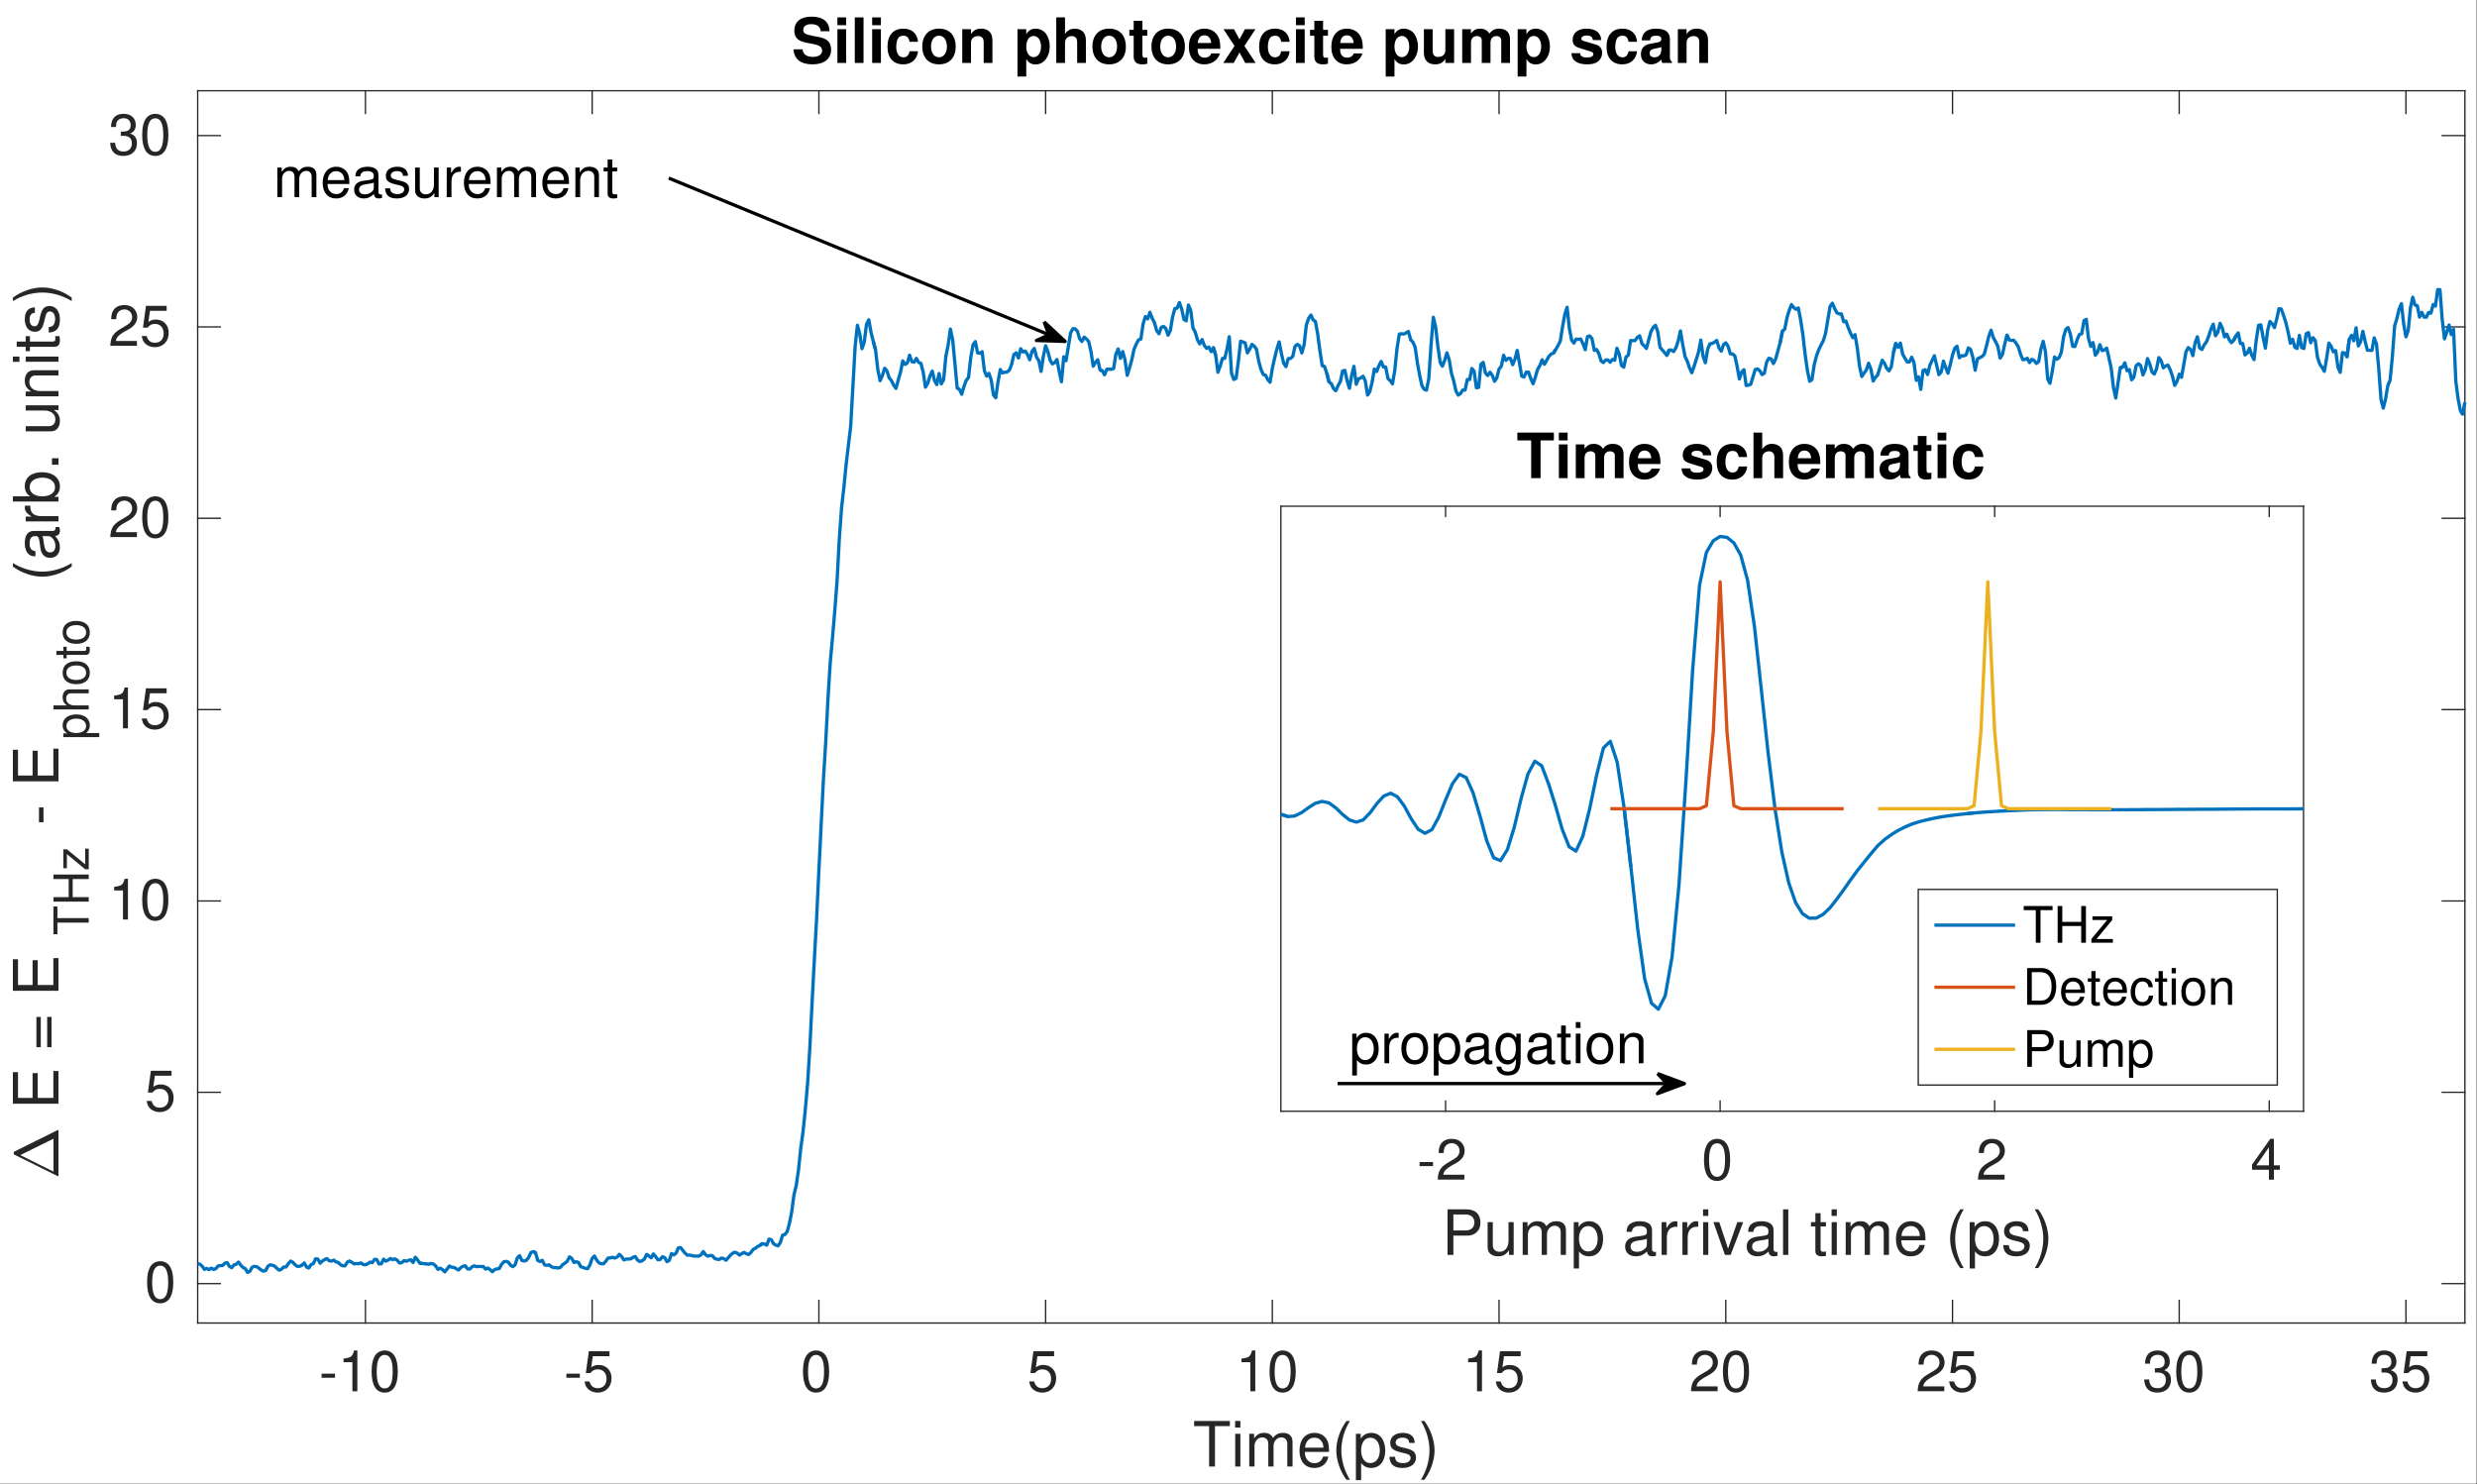 <?xml version="1.0" encoding="UTF-8"?>
<svg xmlns="http://www.w3.org/2000/svg" xmlns:xlink="http://www.w3.org/1999/xlink" width="921" height="552" viewBox="0 0 921 552">
<rect x="0" y="0" width="921" height="552" fill="#333333" stroke="none"/>
<defs>
<g>
<g id="glyph-0-0">
</g>
<g id="glyph-0-1">
<path d="M 5.969 -6.547 L 0.969 -6.547 L 0.969 -5.031 L 5.969 -5.031 Z M 5.969 -6.547 "/>
</g>
<g id="glyph-0-2">
<path d="M 5.438 -10.812 L 5.438 0 L 7.281 0 L 7.281 -15.172 L 6.062 -15.172 C 5.422 -12.844 5 -12.531 2.141 -12.156 L 2.141 -10.812 Z M 5.438 -10.812 "/>
</g>
<g id="glyph-0-3">
<path d="M 5.781 -15.172 C 4.391 -15.172 3.125 -14.547 2.359 -13.516 C 1.391 -12.172 0.906 -10.156 0.906 -7.344 C 0.906 -2.219 2.578 0.484 5.781 0.484 C 8.922 0.484 10.641 -2.219 10.641 -7.219 C 10.641 -10.156 10.188 -12.125 9.203 -13.516 C 8.422 -14.562 7.188 -15.172 5.781 -15.172 Z M 5.781 -13.531 C 7.766 -13.531 8.75 -11.5 8.75 -7.391 C 8.75 -3.062 7.797 -1.047 5.734 -1.047 C 3.781 -1.047 2.797 -3.141 2.797 -7.328 C 2.797 -11.5 3.781 -13.531 5.781 -13.531 Z M 5.781 -13.531 "/>
</g>
<g id="glyph-0-4">
<path d="M 10 -14.875 L 2.312 -14.875 L 1.203 -6.781 L 2.891 -6.781 C 3.766 -7.812 4.469 -8.156 5.656 -8.156 C 7.641 -8.156 8.891 -6.797 8.891 -4.594 C 8.891 -2.453 7.641 -1.156 5.625 -1.156 C 4.016 -1.156 3.031 -1.969 2.578 -3.656 L 0.734 -3.656 C 0.984 -2.438 1.203 -1.844 1.641 -1.297 C 2.484 -0.172 3.984 0.484 5.672 0.484 C 8.672 0.484 10.766 -1.703 10.766 -4.844 C 10.766 -7.781 8.812 -9.797 5.969 -9.797 C 4.906 -9.797 4.078 -9.531 3.219 -8.891 L 3.797 -13.047 L 10 -13.047 Z M 10 -14.875 "/>
</g>
<g id="glyph-0-5">
<path d="M 10.625 -1.828 L 2.797 -1.828 C 2.984 -3.078 3.656 -3.875 5.484 -5 L 7.578 -6.172 C 9.656 -7.328 10.734 -8.875 10.734 -10.75 C 10.734 -12 10.234 -13.172 9.344 -14 C 8.469 -14.797 7.375 -15.172 5.969 -15.172 C 4.078 -15.172 2.672 -14.5 1.844 -13.203 C 1.328 -12.406 1.094 -11.453 1.047 -9.922 L 2.891 -9.922 C 2.969 -10.953 3.094 -11.562 3.344 -12.062 C 3.828 -12.984 4.781 -13.562 5.906 -13.562 C 7.578 -13.562 8.844 -12.344 8.844 -10.703 C 8.844 -9.484 8.141 -8.438 6.828 -7.688 L 4.891 -6.547 C 1.781 -4.766 0.875 -3.344 0.719 -0.016 L 10.625 -0.016 Z M 10.625 -1.828 "/>
</g>
<g id="glyph-0-6">
<path d="M 4.641 -6.984 L 5.656 -6.984 C 7.672 -6.984 8.734 -6.047 8.734 -4.219 C 8.734 -2.312 7.578 -1.156 5.672 -1.156 C 3.641 -1.156 2.641 -2.188 2.516 -4.406 L 0.672 -4.406 C 0.75 -3.188 0.969 -2.391 1.328 -1.719 C 2.094 -0.25 3.547 0.484 5.594 0.484 C 8.656 0.484 10.625 -1.359 10.625 -4.234 C 10.625 -6.172 9.891 -7.219 8.109 -7.844 C 9.484 -8.422 10.188 -9.469 10.188 -11 C 10.188 -13.594 8.484 -15.172 5.656 -15.172 C 2.641 -15.172 1.047 -13.5 0.984 -10.281 L 2.828 -10.281 C 2.859 -11.203 2.938 -11.734 3.172 -12.188 C 3.594 -13.047 4.516 -13.562 5.672 -13.562 C 7.312 -13.562 8.297 -12.562 8.297 -10.938 C 8.297 -9.859 7.922 -9.219 7.094 -8.859 C 6.594 -8.641 5.922 -8.562 4.641 -8.547 Z M 4.641 -6.984 "/>
</g>
<g id="glyph-0-7">
<path d="M 6.859 -3.672 L 6.859 0 L 8.719 0 L 8.719 -3.672 L 10.922 -3.672 L 10.922 -5.328 L 8.719 -5.328 L 8.719 -15.172 L 7.344 -15.172 L 0.594 -5.625 L 0.594 -3.672 Z M 6.859 -5.328 L 2.203 -5.328 L 6.859 -12.031 Z M 6.859 -5.328 "/>
</g>
<g id="glyph-0-8">
<path d="M 1.141 4.578 L 2.891 4.578 L 2.891 -1.156 C 3.828 -0.016 4.844 0.484 6.281 0.484 C 9.141 0.484 10.984 -1.797 10.984 -5.312 C 10.984 -9 9.172 -11.312 6.266 -11.312 C 4.766 -11.312 3.562 -10.641 2.75 -9.344 L 2.75 -11 L 1.141 -11 Z M 5.969 -9.672 C 7.891 -9.672 9.156 -7.969 9.156 -5.344 C 9.156 -2.859 7.875 -1.156 5.969 -1.156 C 4.094 -1.156 2.891 -2.828 2.891 -5.406 C 2.891 -8 4.094 -9.672 5.969 -9.672 Z M 5.969 -9.672 "/>
</g>
<g id="glyph-0-9">
<path d="M 1.453 -11 L 1.453 0 L 3.219 0 L 3.219 -5.703 C 3.234 -8.359 4.328 -9.531 6.734 -9.469 L 6.734 -11.25 C 6.453 -11.297 6.281 -11.312 6.062 -11.312 C 4.938 -11.312 4.078 -10.641 3.062 -9 L 3.062 -11 Z M 1.453 -11 "/>
</g>
<g id="glyph-0-10">
<path d="M 5.719 -11.312 C 2.609 -11.312 0.75 -9.109 0.75 -5.406 C 0.75 -1.703 2.609 0.484 5.734 0.484 C 8.844 0.484 10.703 -1.719 10.703 -5.328 C 10.703 -9.156 8.906 -11.312 5.719 -11.312 Z M 5.734 -9.688 C 7.703 -9.688 8.891 -8.078 8.891 -5.344 C 8.891 -2.75 7.672 -1.141 5.734 -1.141 C 3.781 -1.141 2.578 -2.75 2.578 -5.406 C 2.578 -8.078 3.781 -9.688 5.734 -9.688 Z M 5.734 -9.688 "/>
</g>
<g id="glyph-0-11">
<path d="M 11.234 -1.031 C 11.047 -0.984 10.969 -0.984 10.859 -0.984 C 10.25 -0.984 9.906 -1.297 9.906 -1.844 L 9.906 -8.312 C 9.906 -10.266 8.484 -11.312 5.781 -11.312 C 4.156 -11.312 2.875 -10.844 2.125 -10.031 C 1.609 -9.469 1.406 -8.828 1.359 -7.75 L 3.125 -7.75 C 3.281 -9.094 4.078 -9.688 5.719 -9.688 C 7.312 -9.688 8.172 -9.109 8.172 -8.062 L 8.172 -7.594 C 8.141 -6.844 7.766 -6.562 6.344 -6.375 C 3.859 -6.062 3.484 -5.984 2.812 -5.703 C 1.531 -5.156 0.875 -4.203 0.875 -2.766 C 0.875 -0.781 2.266 0.484 4.5 0.484 C 5.875 0.484 7 0 8.234 -1.141 C 8.359 0 8.906 0.484 10.031 0.484 C 10.422 0.484 10.641 0.438 11.234 0.297 Z M 8.172 -3.469 C 8.172 -2.875 8 -2.516 7.469 -2.031 C 6.766 -1.391 5.906 -1.047 4.875 -1.047 C 3.5 -1.047 2.703 -1.703 2.703 -2.812 C 2.703 -3.969 3.469 -4.547 5.359 -4.828 C 7.219 -5.078 7.578 -5.156 8.172 -5.438 Z M 8.172 -3.469 "/>
</g>
<g id="glyph-0-12">
<path d="M 8.484 -11 L 8.484 -9.406 C 7.609 -10.719 6.641 -11.312 5.25 -11.312 C 2.578 -11.312 0.734 -8.828 0.734 -5.312 C 0.734 -3.469 1.172 -2.125 2.125 -1 C 2.938 -0.047 3.984 0.484 5.125 0.484 C 6.453 0.484 7.391 -0.109 8.312 -1.484 L 8.312 -0.922 C 8.312 2.016 7.5 3.109 5.312 3.109 C 3.828 3.109 3.047 2.516 2.875 1.266 L 1.094 1.266 C 1.266 3.297 2.875 4.578 5.266 4.578 C 6.891 4.578 8.234 4.047 8.953 3.172 C 9.781 2.141 10.094 0.781 10.094 -1.797 L 10.094 -11 Z M 5.422 -9.688 C 7.266 -9.688 8.312 -8.141 8.312 -5.344 C 8.312 -2.688 7.25 -1.141 5.422 -1.141 C 3.609 -1.141 2.562 -2.703 2.562 -5.406 C 2.562 -8.094 3.609 -9.688 5.422 -9.688 Z M 5.422 -9.688 "/>
</g>
<g id="glyph-0-13">
<path d="M 5.328 -11 L 3.531 -11 L 3.531 -14.016 L 1.781 -14.016 L 1.781 -11 L 0.297 -11 L 0.297 -9.562 L 1.781 -9.562 L 1.781 -1.266 C 1.781 -0.125 2.547 0.484 3.906 0.484 C 4.375 0.484 4.75 0.438 5.328 0.328 L 5.328 -1.141 C 5.078 -1.062 4.844 -1.047 4.5 -1.047 C 3.734 -1.047 3.531 -1.266 3.531 -2.031 L 3.531 -9.562 L 5.328 -9.562 Z M 5.328 -11 "/>
</g>
<g id="glyph-0-14">
<path d="M 3.156 -11 L 1.406 -11 L 1.406 0 L 3.156 0 Z M 3.156 -15.297 L 1.391 -15.297 L 1.391 -13.094 L 3.156 -13.094 Z M 3.156 -15.297 "/>
</g>
<g id="glyph-0-15">
<path d="M 1.469 -11 L 1.469 0 L 3.234 0 L 3.234 -6.062 C 3.234 -8.312 4.406 -9.781 6.219 -9.781 C 7.609 -9.781 8.484 -8.938 8.484 -7.625 L 8.484 0 L 10.234 0 L 10.234 -8.312 C 10.234 -10.141 8.859 -11.312 6.734 -11.312 C 5.109 -11.312 4.047 -10.688 3.094 -9.156 L 3.094 -11 Z M 1.469 -11 "/>
</g>
<g id="glyph-0-16">
<path d="M 1.469 -11 L 1.469 0 L 3.234 0 L 3.234 -6.906 C 3.234 -8.5 4.391 -9.781 5.812 -9.781 C 7.125 -9.781 7.859 -8.984 7.859 -7.578 L 7.859 0 L 9.625 0 L 9.625 -6.906 C 9.625 -8.5 10.766 -9.781 12.203 -9.781 C 13.484 -9.781 14.234 -8.953 14.234 -7.578 L 14.234 0 L 16 0 L 16 -8.25 C 16 -10.219 14.875 -11.312 12.812 -11.312 C 11.344 -11.312 10.453 -10.875 9.422 -9.625 C 8.781 -10.812 7.891 -11.312 6.469 -11.312 C 5 -11.312 4.016 -10.766 3.094 -9.438 L 3.094 -11 Z M 1.469 -11 "/>
</g>
<g id="glyph-0-17">
<path d="M 10.766 -4.906 C 10.766 -6.594 10.641 -7.594 10.328 -8.422 C 9.625 -10.219 7.938 -11.312 5.875 -11.312 C 2.812 -11.312 0.844 -8.984 0.844 -5.344 C 0.844 -1.719 2.734 0.484 5.844 0.484 C 8.359 0.484 10.094 -0.938 10.547 -3.344 L 8.781 -3.344 C 8.297 -1.891 7.312 -1.141 5.906 -1.141 C 4.781 -1.141 3.844 -1.641 3.25 -2.562 C 2.828 -3.188 2.688 -3.812 2.672 -4.906 Z M 2.703 -6.344 C 2.859 -8.375 4.094 -9.688 5.859 -9.688 C 7.641 -9.688 8.891 -8.312 8.891 -6.344 Z M 2.703 -6.344 "/>
</g>
<g id="glyph-0-18">
<path d="M 9.203 -7.938 C 9.172 -10.094 7.75 -11.312 5.203 -11.312 C 2.641 -11.312 0.984 -9.984 0.984 -7.953 C 0.984 -6.234 1.875 -5.406 4.469 -4.781 L 6.109 -4.391 C 7.328 -4.094 7.812 -3.656 7.812 -2.875 C 7.812 -1.828 6.781 -1.141 5.25 -1.141 C 4.312 -1.141 3.5 -1.406 3.062 -1.875 C 2.797 -2.188 2.672 -2.5 2.562 -3.281 L 0.719 -3.281 C 0.797 -0.734 2.219 0.484 5.109 0.484 C 7.875 0.484 9.641 -0.875 9.641 -3 C 9.641 -4.641 8.719 -5.547 6.531 -6.062 L 4.844 -6.469 C 3.422 -6.797 2.812 -7.266 2.812 -8.031 C 2.812 -9.062 3.719 -9.688 5.141 -9.688 C 6.547 -9.688 7.312 -9.094 7.344 -7.938 Z M 9.203 -7.938 "/>
</g>
<g id="glyph-0-19">
<path d="M 10.125 0 L 10.125 -11 L 8.375 -11 L 8.375 -4.766 C 8.375 -2.516 7.203 -1.047 5.375 -1.047 C 3.984 -1.047 3.109 -1.891 3.109 -3.203 L 3.109 -11 L 1.359 -11 L 1.359 -2.516 C 1.359 -0.688 2.734 0.484 4.875 0.484 C 6.484 0.484 7.516 -0.078 8.547 -1.531 L 8.547 0 Z M 10.125 0 "/>
</g>
<g id="glyph-1-0">
</g>
<g id="glyph-1-1">
<path d="M 8.234 -15.031 L 13.781 -15.031 L 13.781 -16.938 L 0.484 -16.938 L 0.484 -15.031 L 6.062 -15.031 L 6.062 0 L 8.234 0 Z M 8.234 -15.031 "/>
</g>
<g id="glyph-1-2">
<path d="M 3.484 -12.172 L 1.562 -12.172 L 1.562 0 L 3.484 0 Z M 3.484 -16.938 L 1.531 -16.938 L 1.531 -14.5 L 3.484 -14.5 Z M 3.484 -16.938 "/>
</g>
<g id="glyph-1-3">
<path d="M 1.625 -12.172 L 1.625 0 L 3.578 0 L 3.578 -7.641 C 3.578 -9.406 4.859 -10.828 6.438 -10.828 C 7.875 -10.828 8.703 -9.938 8.703 -8.391 L 8.703 0 L 10.656 0 L 10.656 -7.641 C 10.656 -9.406 11.922 -10.828 13.516 -10.828 C 14.922 -10.828 15.766 -9.922 15.766 -8.391 L 15.766 0 L 17.719 0 L 17.719 -9.125 C 17.719 -11.312 16.469 -12.516 14.188 -12.516 C 12.562 -12.516 11.578 -12.031 10.438 -10.672 C 9.719 -11.969 8.734 -12.516 7.156 -12.516 C 5.531 -12.516 4.438 -11.922 3.422 -10.453 L 3.422 -12.172 Z M 1.625 -12.172 "/>
</g>
<g id="glyph-1-4">
<path d="M 11.922 -5.438 C 11.922 -7.297 11.781 -8.406 11.438 -9.312 C 10.656 -11.312 8.781 -12.516 6.516 -12.516 C 3.109 -12.516 0.938 -9.938 0.938 -5.922 C 0.938 -1.906 3.016 0.531 6.469 0.531 C 9.25 0.531 11.188 -1.047 11.672 -3.688 L 9.719 -3.688 C 9.188 -2.094 8.094 -1.25 6.531 -1.25 C 5.297 -1.25 4.25 -1.812 3.609 -2.828 C 3.141 -3.531 2.969 -4.234 2.953 -5.438 Z M 3 -7.016 C 3.156 -9.266 4.531 -10.734 6.484 -10.734 C 8.469 -10.734 9.828 -9.203 9.828 -7.016 Z M 3 -7.016 "/>
</g>
<g id="glyph-1-5">
<path d="M 5.484 -16.938 C 3.156 -13.891 1.703 -9.672 1.703 -6.016 C 1.703 -2.344 3.156 1.875 5.484 4.922 L 6.766 4.922 C 4.719 1.609 3.578 -2.297 3.578 -6.016 C 3.578 -9.719 4.719 -13.641 6.766 -16.938 Z M 5.484 -16.938 "/>
</g>
<g id="glyph-1-6">
<path d="M 1.25 5.062 L 3.203 5.062 L 3.203 -1.281 C 4.234 -0.016 5.375 0.531 6.953 0.531 C 10.109 0.531 12.156 -2 12.156 -5.875 C 12.156 -9.969 10.156 -12.516 6.922 -12.516 C 5.281 -12.516 3.953 -11.781 3.047 -10.344 L 3.047 -12.172 L 1.25 -12.172 Z M 6.609 -10.719 C 8.734 -10.719 10.141 -8.828 10.141 -5.922 C 10.141 -3.156 8.719 -1.281 6.609 -1.281 C 4.531 -1.281 3.203 -3.141 3.203 -6 C 3.203 -8.859 4.531 -10.719 6.609 -10.719 Z M 6.609 -10.719 "/>
</g>
<g id="glyph-1-7">
<path d="M 10.188 -8.781 C 10.156 -11.172 8.578 -12.516 5.766 -12.516 C 2.922 -12.516 1.094 -11.062 1.094 -8.812 C 1.094 -6.906 2.062 -6 4.953 -5.297 L 6.766 -4.859 C 8.109 -4.531 8.656 -4.047 8.656 -3.188 C 8.656 -2.016 7.516 -1.25 5.812 -1.25 C 4.766 -1.25 3.875 -1.562 3.391 -2.062 C 3.094 -2.422 2.953 -2.766 2.844 -3.625 L 0.797 -3.625 C 0.891 -0.812 2.469 0.531 5.656 0.531 C 8.719 0.531 10.672 -0.969 10.672 -3.328 C 10.672 -5.141 9.656 -6.141 7.234 -6.719 L 5.375 -7.156 C 3.797 -7.531 3.109 -8.047 3.109 -8.906 C 3.109 -10.031 4.109 -10.734 5.703 -10.734 C 7.25 -10.734 8.094 -10.062 8.141 -8.781 Z M 10.188 -8.781 "/>
</g>
<g id="glyph-1-8">
<path d="M 2.156 4.922 C 4.484 1.875 5.953 -2.344 5.953 -6 C 5.953 -9.672 4.484 -13.891 2.156 -16.938 L 0.891 -16.938 C 2.922 -13.609 4.062 -9.719 4.062 -6 C 4.062 -2.297 2.922 1.625 0.891 4.922 Z M 2.156 4.922 "/>
</g>
<g id="glyph-1-9">
<path d="M 4.281 -7.172 L 9.609 -7.172 C 10.922 -7.172 11.969 -7.578 12.875 -8.391 C 13.906 -9.312 14.344 -10.406 14.344 -11.969 C 14.344 -15.156 12.469 -16.938 9.109 -16.938 L 2.109 -16.938 L 2.109 0 L 4.281 0 Z M 4.281 -9.078 L 4.281 -15.031 L 8.781 -15.031 C 10.859 -15.031 12.094 -13.922 12.094 -12.062 C 12.094 -10.203 10.859 -9.078 8.781 -9.078 Z M 4.281 -9.078 "/>
</g>
<g id="glyph-1-10">
<path d="M 11.203 0 L 11.203 -12.172 L 9.281 -12.172 L 9.281 -5.281 C 9.281 -2.781 7.969 -1.156 5.953 -1.156 C 4.422 -1.156 3.438 -2.094 3.438 -3.562 L 3.438 -12.172 L 1.516 -12.172 L 1.516 -2.781 C 1.516 -0.766 3.016 0.531 5.391 0.531 C 7.188 0.531 8.328 -0.094 9.469 -1.703 L 9.469 0 Z M 11.203 0 "/>
</g>
<g id="glyph-1-11">
</g>
<g id="glyph-1-12">
<path d="M 12.438 -1.141 C 12.234 -1.094 12.141 -1.094 12.016 -1.094 C 11.344 -1.094 10.969 -1.438 10.969 -2.047 L 10.969 -9.203 C 10.969 -11.359 9.391 -12.516 6.391 -12.516 C 4.609 -12.516 3.188 -12.016 2.344 -11.109 C 1.797 -10.484 1.562 -9.781 1.516 -8.578 L 3.469 -8.578 C 3.625 -10.062 4.516 -10.734 6.328 -10.734 C 8.094 -10.734 9.047 -10.078 9.047 -8.922 L 9.047 -8.406 C 9.016 -7.578 8.609 -7.266 7.016 -7.062 C 4.281 -6.719 3.859 -6.625 3.109 -6.312 C 1.703 -5.719 0.969 -4.641 0.969 -3.062 C 0.969 -0.859 2.516 0.531 4.969 0.531 C 6.516 0.531 7.75 0 9.109 -1.25 C 9.25 0 9.859 0.531 11.109 0.531 C 11.531 0.531 11.781 0.484 12.438 0.328 Z M 9.047 -3.828 C 9.047 -3.188 8.859 -2.781 8.281 -2.25 C 7.484 -1.531 6.531 -1.156 5.391 -1.156 C 3.875 -1.156 3 -1.875 3 -3.109 C 3 -4.391 3.844 -5.047 5.922 -5.344 C 8 -5.625 8.391 -5.719 9.047 -6.016 Z M 9.047 -3.828 "/>
</g>
<g id="glyph-1-13">
<path d="M 1.609 -12.172 L 1.609 0 L 3.562 0 L 3.562 -6.312 C 3.578 -9.25 4.797 -10.547 7.469 -10.484 L 7.469 -12.453 C 7.141 -12.5 6.953 -12.516 6.719 -12.516 C 5.469 -12.516 4.516 -11.781 3.391 -9.969 L 3.391 -12.172 Z M 1.609 -12.172 "/>
</g>
<g id="glyph-1-14">
<path d="M 6.625 0 L 11.297 -12.172 L 9.109 -12.172 L 5.672 -2.297 L 2.422 -12.172 L 0.234 -12.172 L 4.516 0 Z M 6.625 0 "/>
</g>
<g id="glyph-1-15">
<path d="M 3.531 -16.938 L 1.578 -16.938 L 1.578 0 L 3.531 0 Z M 3.531 -16.938 "/>
</g>
<g id="glyph-1-16">
<path d="M 5.906 -12.172 L 3.906 -12.172 L 3.906 -15.516 L 1.969 -15.516 L 1.969 -12.172 L 0.328 -12.172 L 0.328 -10.594 L 1.969 -10.594 L 1.969 -1.391 C 1.969 -0.141 2.812 0.531 4.328 0.531 C 4.844 0.531 5.25 0.484 5.906 0.375 L 5.906 -1.25 C 5.625 -1.188 5.375 -1.156 4.969 -1.156 C 4.141 -1.156 3.906 -1.391 3.906 -2.25 L 3.906 -10.594 L 5.906 -10.594 Z M 5.906 -12.172 "/>
</g>
<g id="glyph-2-0">
<path d="M 0 -2.906 L -14.531 -2.906 L -14.531 -14.516 L 0 -14.516 Z M -0.375 -14.141 L -14.156 -14.141 L -14.156 -3.281 L -0.375 -3.281 Z M -0.375 -14.141 "/>
</g>
<g id="glyph-2-1">
<path d="M 0 -1.266 C 0 -1.129 -0.062 -1.062 -0.188 -1.062 C -0.195 -1.07 -0.207 -1.078 -0.219 -1.078 C -0.227 -1.086 -0.242 -1.094 -0.266 -1.094 L -16.391 -9.094 C -16.555 -9.156 -16.641 -9.289 -16.641 -9.5 L -16.641 -9.828 C -16.641 -10.035 -16.555 -10.176 -16.391 -10.25 L -0.266 -18.25 C -0.242 -18.25 -0.227 -18.25 -0.219 -18.25 C -0.207 -18.258 -0.195 -18.266 -0.188 -18.266 C -0.062 -18.266 0 -18.203 0 -18.078 Z M -1.859 -2.797 L -1.859 -15.031 L -14.203 -8.922 Z M -1.859 -2.797 "/>
</g>
<g id="glyph-3-0">
</g>
<g id="glyph-3-1">
</g>
<g id="glyph-3-2">
<path d="M -7.719 -4.25 L -7.719 -13.469 L -9.625 -13.469 L -9.625 -4.25 L -15.047 -4.25 L -15.047 -13.828 L -16.953 -13.828 L -16.953 -2.094 L 0 -2.094 L 0 -14.25 L -1.906 -14.25 L -1.906 -4.25 Z M -7.719 -4.25 "/>
</g>
<g id="glyph-3-3">
<path d="M -8.203 -12.406 L -8.203 -1.156 L -6.578 -1.156 L -6.578 -12.406 Z M -4.203 -12.406 L -4.203 -1.156 L -2.578 -1.156 L -2.578 -12.406 Z M -4.203 -12.406 "/>
</g>
<g id="glyph-3-4">
<path d="M -7.25 -6.594 L -7.25 -1.062 L -5.578 -1.062 L -5.578 -6.594 Z M -7.25 -6.594 "/>
</g>
<g id="glyph-3-5">
<path d="M -16.953 -5.484 C -13.906 -3.156 -9.672 -1.703 -6.016 -1.703 C -2.344 -1.703 1.891 -3.156 4.922 -5.484 L 4.922 -6.766 C 1.609 -4.719 -2.297 -3.578 -6.016 -3.578 C -9.719 -3.578 -13.641 -4.719 -16.953 -6.766 Z M -16.953 -5.484 "/>
</g>
<g id="glyph-3-6">
<path d="M -1.141 -12.438 C -1.094 -12.219 -1.094 -12.125 -1.094 -12.016 C -1.094 -11.344 -1.438 -10.969 -2.047 -10.969 L -9.203 -10.969 C -11.375 -10.969 -12.531 -9.391 -12.531 -6.391 C -12.531 -4.594 -12.016 -3.188 -11.109 -2.344 C -10.484 -1.781 -9.781 -1.562 -8.578 -1.516 L -8.578 -3.469 C -10.062 -3.625 -10.734 -4.5 -10.734 -6.312 C -10.734 -8.078 -10.094 -9.031 -8.922 -9.031 L -8.422 -9.031 C -7.578 -9.016 -7.281 -8.594 -7.062 -7.016 C -6.719 -4.281 -6.625 -3.859 -6.328 -3.109 C -5.719 -1.703 -4.656 -0.969 -3.062 -0.969 C -0.859 -0.969 0.531 -2.516 0.531 -4.969 C 0.531 -6.5 0 -7.734 -1.25 -9.109 C 0 -9.25 0.531 -9.844 0.531 -11.109 C 0.531 -11.531 0.484 -11.781 0.328 -12.438 Z M -3.844 -9.031 C -3.188 -9.031 -2.797 -8.859 -2.25 -8.266 C -1.531 -7.484 -1.156 -6.531 -1.156 -5.391 C -1.156 -3.875 -1.891 -3 -3.109 -3 C -4.391 -3 -5.047 -3.828 -5.344 -5.922 C -5.625 -8 -5.719 -8.391 -6.016 -9.031 Z M -3.844 -9.031 "/>
</g>
<g id="glyph-3-7">
<path d="M -12.188 -1.609 L 0 -1.609 L 0 -3.562 L -6.328 -3.562 C -9.25 -3.578 -10.562 -4.781 -10.484 -7.453 L -12.469 -7.453 C -12.516 -7.141 -12.531 -6.953 -12.531 -6.719 C -12.531 -5.453 -11.781 -4.5 -9.969 -3.391 L -12.188 -3.391 Z M -12.188 -1.609 "/>
</g>
<g id="glyph-3-8">
<path d="M -16.953 -1.25 L 0 -1.25 L 0 -3 L -1.562 -3 C -0.141 -3.922 0.531 -5.156 0.531 -6.859 C 0.531 -10.062 -2.094 -12.156 -6.141 -12.156 C -10.094 -12.156 -12.531 -10.172 -12.531 -6.953 C -12.531 -5.281 -11.906 -4.094 -10.531 -3.188 L -16.953 -3.188 Z M -10.719 -6.578 C -10.719 -8.734 -8.828 -10.125 -5.922 -10.125 C -3.156 -10.125 -1.281 -8.688 -1.281 -6.578 C -1.281 -4.5 -3.141 -3.188 -6 -3.188 C -8.859 -3.188 -10.719 -4.5 -10.719 -6.578 Z M -10.719 -6.578 "/>
</g>
<g id="glyph-3-9">
<path d="M -2.422 -4.438 L -2.422 -2.016 L 0 -2.016 L 0 -4.438 Z M -2.422 -4.438 "/>
</g>
<g id="glyph-3-10">
<path d="M 0 -11.203 L -12.188 -11.203 L -12.188 -9.266 L -5.281 -9.266 C -2.797 -9.266 -1.156 -7.969 -1.156 -5.953 C -1.156 -4.422 -2.094 -3.438 -3.562 -3.438 L -12.188 -3.438 L -12.188 -1.516 L -2.797 -1.516 C -0.766 -1.516 0.531 -3.016 0.531 -5.391 C 0.531 -7.172 -0.094 -8.312 -1.703 -9.453 L 0 -9.453 Z M 0 -11.203 "/>
</g>
<g id="glyph-3-11">
<path d="M -12.188 -1.625 L 0 -1.625 L 0 -3.578 L -6.719 -3.578 C -9.203 -3.578 -10.828 -4.875 -10.828 -6.875 C -10.828 -8.406 -9.906 -9.391 -8.438 -9.391 L 0 -9.391 L 0 -11.312 L -9.203 -11.312 C -11.234 -11.312 -12.531 -9.812 -12.531 -7.453 C -12.531 -5.641 -11.828 -4.484 -10.141 -3.422 L -12.188 -3.422 Z M -12.188 -1.625 "/>
</g>
<g id="glyph-3-12">
<path d="M -12.188 -3.484 L -12.188 -1.562 L 0 -1.562 L 0 -3.484 Z M -16.953 -3.484 L -16.953 -1.531 L -14.516 -1.531 L -14.516 -3.484 Z M -16.953 -3.484 "/>
</g>
<g id="glyph-3-13">
<path d="M -12.188 -5.906 L -12.188 -3.906 L -15.531 -3.906 L -15.531 -1.969 L -12.188 -1.969 L -12.188 -0.328 L -10.609 -0.328 L -10.609 -1.969 L -1.391 -1.969 C -0.141 -1.969 0.531 -2.812 0.531 -4.328 C 0.531 -4.828 0.484 -5.25 0.375 -5.906 L -1.25 -5.906 C -1.188 -5.625 -1.156 -5.359 -1.156 -4.969 C -1.156 -4.141 -1.391 -3.906 -2.25 -3.906 L -10.609 -3.906 L -10.609 -5.906 Z M -12.188 -5.906 "/>
</g>
<g id="glyph-3-14">
<path d="M -8.781 -10.172 C -11.188 -10.156 -12.531 -8.578 -12.531 -5.766 C -12.531 -2.922 -11.062 -1.094 -8.812 -1.094 C -6.906 -1.094 -6 -2.062 -5.297 -4.953 L -4.859 -6.766 C -4.531 -8.109 -4.047 -8.641 -3.188 -8.641 C -2.016 -8.641 -1.25 -7.5 -1.25 -5.812 C -1.25 -4.766 -1.562 -3.875 -2.062 -3.391 C -2.422 -3.094 -2.766 -2.953 -3.625 -2.828 L -3.625 -0.797 C -0.812 -0.891 0.531 -2.469 0.531 -5.641 C 0.531 -8.719 -0.969 -10.672 -3.328 -10.672 C -5.141 -10.672 -6.141 -9.641 -6.719 -7.219 L -7.156 -5.359 C -7.531 -3.781 -8.047 -3.109 -8.906 -3.109 C -10.047 -3.109 -10.734 -4.109 -10.734 -5.688 C -10.734 -7.25 -10.062 -8.078 -8.781 -8.125 Z M -8.781 -10.172 "/>
</g>
<g id="glyph-3-15">
<path d="M 4.922 -2.156 C 1.891 -4.484 -2.344 -5.953 -6 -5.953 C -9.672 -5.953 -13.906 -4.484 -16.953 -2.156 L -16.953 -0.891 C -13.625 -2.922 -9.719 -4.062 -6 -4.062 C -2.297 -4.062 1.625 -2.922 4.922 -0.891 Z M 4.922 -2.156 "/>
</g>
<g id="glyph-4-0">
</g>
<g id="glyph-4-1">
<path d="M -11.641 -6.359 L -11.641 -10.672 L -13.125 -10.672 L -13.125 -0.375 L -11.641 -0.375 L -11.641 -4.688 L 0 -4.688 L 0 -6.359 Z M -11.641 -6.359 "/>
</g>
<g id="glyph-4-2">
<path d="M -5.969 -9.906 L 0 -9.906 L 0 -11.578 L -13.125 -11.578 L -13.125 -9.906 L -7.453 -9.906 L -7.453 -3.172 L -13.125 -3.172 L -13.125 -1.5 L 0 -1.5 L 0 -3.172 L -5.969 -3.172 Z M -5.969 -9.906 "/>
</g>
<g id="glyph-4-3">
<path d="M -9.438 -7.969 L -9.438 -0.938 L -8.125 -0.938 L -8.125 -6.188 L -1.344 -0.562 L 0 -0.562 L 0 -8.219 L -1.312 -8.219 L -1.312 -2.375 L -8.094 -7.969 Z M -9.438 -7.969 "/>
</g>
<g id="glyph-4-4">
<path d="M 3.922 -0.969 L 3.922 -2.484 L -0.984 -2.484 C -0.016 -3.266 0.406 -4.156 0.406 -5.375 C 0.406 -7.828 -1.547 -9.406 -4.547 -9.406 C -7.719 -9.406 -9.703 -7.859 -9.703 -5.359 C -9.703 -4.078 -9.125 -3.062 -8.016 -2.359 L -9.438 -2.359 L -9.438 -0.969 Z M -8.297 -5.109 C -8.297 -6.766 -6.844 -7.844 -4.594 -7.844 C -2.453 -7.844 -0.984 -6.75 -0.984 -5.109 C -0.984 -3.5 -2.438 -2.484 -4.641 -2.484 C -6.859 -2.484 -8.297 -3.5 -8.297 -5.109 Z M -8.297 -5.109 "/>
</g>
<g id="glyph-4-5">
<path d="M -13.125 -1.266 L 0 -1.266 L 0 -2.75 L -5.203 -2.75 C -7.125 -2.75 -8.391 -3.766 -8.391 -5.312 C -8.391 -5.812 -8.25 -6.281 -7.969 -6.641 C -7.656 -7.062 -7.203 -7.25 -6.531 -7.25 L 0 -7.25 L 0 -8.734 L -7.125 -8.734 C -8.719 -8.734 -9.703 -7.609 -9.703 -5.766 C -9.703 -4.438 -9.281 -3.641 -8.141 -2.75 L -13.125 -2.75 Z M -13.125 -1.266 "/>
</g>
<g id="glyph-4-6">
<path d="M -9.703 -4.891 C -9.703 -2.234 -7.812 -0.641 -4.641 -0.641 C -1.453 -0.641 0.406 -2.234 0.406 -4.906 C 0.406 -7.578 -1.469 -9.172 -4.578 -9.172 C -7.844 -9.172 -9.703 -7.625 -9.703 -4.891 Z M -8.312 -4.906 C -8.312 -6.594 -6.938 -7.609 -4.594 -7.609 C -2.359 -7.609 -0.969 -6.562 -0.969 -4.906 C -0.969 -3.234 -2.359 -2.219 -4.641 -2.219 C -6.938 -2.219 -8.312 -3.234 -8.312 -4.906 Z M -8.312 -4.906 "/>
</g>
<g id="glyph-4-7">
<path d="M -9.438 -4.562 L -9.438 -3.016 L -12.031 -3.016 L -12.031 -1.531 L -9.438 -1.531 L -9.438 -0.25 L -8.203 -0.25 L -8.203 -1.531 L -1.078 -1.531 C -0.109 -1.531 0.406 -2.172 0.406 -3.344 C 0.406 -3.734 0.375 -4.062 0.281 -4.562 L -0.969 -4.562 C -0.922 -4.359 -0.906 -4.156 -0.906 -3.844 C -0.906 -3.203 -1.078 -3.016 -1.75 -3.016 L -8.203 -3.016 L -8.203 -4.562 Z M -9.438 -4.562 "/>
</g>
<g id="glyph-5-0">
</g>
<g id="glyph-5-1">
<path d="M 14.109 -11.781 C 14.094 -15.281 11.734 -17.219 7.469 -17.219 C 3.391 -17.219 1.047 -15.312 1.047 -12.016 C 1.047 -9.391 2.375 -8.109 5.812 -7.453 L 8.188 -7 C 10.516 -6.547 11.375 -5.906 11.375 -4.531 C 11.375 -3.109 10.062 -2.25 7.953 -2.25 C 5.578 -2.25 4.25 -3.25 4.141 -5.062 L 0.75 -5.062 C 0.953 -1.438 3.438 0.531 7.766 0.531 C 12.141 0.531 14.719 -1.484 14.719 -4.953 C 14.719 -7.625 13.375 -9.016 10.234 -9.625 L 7.578 -10.125 C 5.094 -10.625 4.375 -11.109 4.375 -12.344 C 4.375 -13.609 5.484 -14.422 7.297 -14.422 C 9.516 -14.422 10.734 -13.5 10.859 -11.781 Z M 14.109 -11.781 "/>
</g>
<g id="glyph-5-2">
<path d="M 4.812 -12.547 L 1.562 -12.547 L 1.562 0 L 4.812 0 Z M 4.812 -16.938 L 1.562 -16.938 L 1.562 -14.031 L 4.812 -14.031 Z M 4.812 -16.938 "/>
</g>
<g id="glyph-5-3">
<path d="M 4.812 -16.938 L 1.562 -16.938 L 1.562 0 L 4.812 0 Z M 4.812 -16.938 "/>
</g>
<g id="glyph-5-4">
<path d="M 12.141 -7.859 C 11.906 -10.922 9.875 -12.75 6.719 -12.75 C 2.953 -12.75 0.797 -10.297 0.797 -6.016 C 0.797 -1.875 2.953 0.531 6.672 0.531 C 9.719 0.531 11.828 -1.344 12.141 -4.344 L 9.016 -4.344 C 8.625 -2.719 7.969 -2.094 6.672 -2.094 C 5.016 -2.094 4.047 -3.562 4.047 -6.016 C 4.047 -7.219 4.281 -8.312 4.672 -9.062 C 5.047 -9.766 5.766 -10.125 6.703 -10.125 C 8.016 -10.125 8.656 -9.5 9.016 -7.859 Z M 12.141 -7.859 "/>
</g>
<g id="glyph-5-5">
<path d="M 7 -12.75 C 3.156 -12.75 0.812 -10.219 0.812 -6.109 C 0.812 -1.969 3.156 0.531 7.016 0.531 C 10.859 0.531 13.234 -1.969 13.234 -6.016 C 13.234 -10.266 10.922 -12.75 7 -12.75 Z M 7.016 -10.125 C 8.812 -10.125 9.969 -8.531 9.969 -6.062 C 9.969 -3.719 8.766 -2.094 7.016 -2.094 C 5.25 -2.094 4.062 -3.688 4.062 -6.109 C 4.062 -8.531 5.25 -10.125 7.016 -10.125 Z M 7.016 -10.125 "/>
</g>
<g id="glyph-5-6">
<path d="M 1.469 -12.547 L 1.469 0 L 4.719 0 L 4.719 -7.531 C 4.719 -9.016 5.75 -9.984 7.344 -9.984 C 8.734 -9.984 9.438 -9.219 9.438 -7.734 L 9.438 0 L 12.688 0 L 12.688 -8.406 C 12.688 -11.203 11.188 -12.75 8.484 -12.75 C 6.781 -12.75 5.656 -12.156 4.719 -10.734 L 4.719 -12.547 Z M 1.469 -12.547 "/>
</g>
<g id="glyph-5-7">
</g>
<g id="glyph-5-8">
<path d="M 4.609 -12.547 L 1.344 -12.547 L 1.344 5.062 L 4.609 5.062 L 4.609 -1.484 C 5.391 -0.094 6.516 0.562 8.094 0.562 C 11.109 0.562 13.344 -2.281 13.344 -6.094 C 13.344 -7.859 12.828 -9.625 12 -10.781 C 11.156 -11.969 9.609 -12.75 8.094 -12.75 C 6.516 -12.75 5.391 -12.078 4.609 -10.688 Z M 7.344 -10.031 C 9 -10.031 10.094 -8.453 10.094 -6.047 C 10.094 -3.734 8.969 -2.156 7.344 -2.156 C 5.703 -2.156 4.609 -3.734 4.609 -6.094 C 4.609 -8.453 5.703 -10.031 7.344 -10.031 Z M 7.344 -10.031 "/>
</g>
<g id="glyph-5-9">
<path d="M 1.562 -16.938 L 1.562 0 L 4.812 0 L 4.812 -7.531 C 4.812 -8.969 5.859 -9.984 7.328 -9.984 C 8.047 -9.984 8.578 -9.734 8.953 -9.219 C 9.25 -8.812 9.328 -8.453 9.328 -7.672 L 9.328 0 L 12.578 0 L 12.578 -8.406 C 12.578 -9.969 12.156 -11.078 11.297 -11.797 C 10.578 -12.406 9.531 -12.75 8.484 -12.75 C 6.875 -12.75 5.719 -12.125 4.812 -10.734 L 4.812 -16.938 Z M 1.562 -16.938 "/>
</g>
<g id="glyph-5-10">
<path d="M 7 -12.297 L 5.188 -12.297 L 5.188 -15.656 L 1.938 -15.656 L 1.938 -12.297 L 0.328 -12.297 L 0.328 -10.125 L 1.938 -10.125 L 1.938 -2.422 C 1.938 -0.438 2.969 0.531 5.109 0.531 C 5.859 0.531 6.391 0.469 7 0.281 L 7 -2 C 6.672 -1.953 6.516 -1.922 6.25 -1.922 C 5.391 -1.922 5.188 -2.188 5.188 -3.297 L 5.188 -10.125 L 7 -10.125 Z M 7 -12.297 "/>
</g>
<g id="glyph-5-11">
<path d="M 12.188 -5.25 C 12.203 -5.531 12.203 -5.641 12.203 -5.812 C 12.203 -7.062 12.016 -8.219 11.719 -9.109 C 10.875 -11.391 8.859 -12.75 6.328 -12.75 C 2.719 -12.75 0.516 -10.156 0.516 -5.953 C 0.516 -1.922 2.703 0.531 6.25 0.531 C 9.062 0.531 11.344 -1.047 12.062 -3.531 L 8.859 -3.531 C 8.469 -2.531 7.562 -1.953 6.375 -1.953 C 5.438 -1.953 4.703 -2.344 4.234 -3.047 C 3.922 -3.516 3.812 -4.062 3.766 -5.25 Z M 3.812 -7.406 C 4.016 -9.344 4.844 -10.266 6.281 -10.266 C 7.766 -10.266 8.656 -9.266 8.812 -7.406 Z M 3.812 -7.406 "/>
</g>
<g id="glyph-5-12">
<path d="M 8.25 -6.312 L 12.344 -12.547 L 8.438 -12.547 L 6.422 -8.766 L 4.375 -12.547 L 0.469 -12.547 L 4.562 -6.312 L 0.375 0 L 4.281 0 L 6.422 -3.906 L 8.531 0 L 12.438 0 Z M 8.25 -6.312 "/>
</g>
<g id="glyph-5-13">
<path d="M 12.578 0 L 12.578 -12.547 L 9.328 -12.547 L 9.328 -4.688 C 9.328 -3.203 8.297 -2.234 6.703 -2.234 C 5.297 -2.234 4.609 -2.969 4.609 -4.484 L 4.609 -12.547 L 1.344 -12.547 L 1.344 -3.812 C 1.344 -1.016 2.859 0.531 5.562 0.531 C 7.25 0.531 8.391 -0.062 9.328 -1.484 L 9.328 0 Z M 12.578 0 "/>
</g>
<g id="glyph-5-14">
<path d="M 1.391 -12.547 L 1.391 0 L 4.656 0 L 4.656 -7.531 C 4.656 -9.078 5.484 -9.984 6.875 -9.984 C 7.969 -9.984 8.656 -9.359 8.656 -8.359 L 8.656 0 L 11.906 0 L 11.906 -7.531 C 11.906 -9.062 12.734 -9.984 14.141 -9.984 C 15.234 -9.984 15.906 -9.359 15.906 -8.359 L 15.906 0 L 19.156 0 L 19.156 -8.875 C 19.156 -11.312 17.672 -12.75 15.156 -12.75 C 13.562 -12.75 12.469 -12.203 11.484 -10.891 C 10.875 -12.078 9.625 -12.75 8.062 -12.75 C 6.625 -12.75 5.703 -12.297 4.625 -10.984 L 4.625 -12.547 Z M 1.391 -12.547 "/>
</g>
<g id="glyph-5-15">
<path d="M 11.734 -8.5 C 11.688 -11.156 9.656 -12.75 6.281 -12.75 C 3.094 -12.75 1.109 -11.156 1.109 -8.578 C 1.109 -7.734 1.375 -7.016 1.812 -6.531 C 2.25 -6.094 2.656 -5.875 3.859 -5.484 L 7.75 -4.281 C 8.562 -4.016 8.828 -3.766 8.828 -3.25 C 8.828 -2.484 7.922 -2.016 6.422 -2.016 C 5.562 -2.016 4.906 -2.156 4.484 -2.469 C 4.141 -2.719 4 -2.969 3.859 -3.641 L 0.672 -3.641 C 0.766 -0.891 2.797 0.531 6.609 0.531 C 8.344 0.531 9.672 0.156 10.609 -0.578 C 11.531 -1.328 12.094 -2.484 12.094 -3.719 C 12.094 -5.344 11.281 -6.391 9.625 -6.875 L 5.516 -8.062 C 4.609 -8.344 4.375 -8.531 4.375 -9.031 C 4.375 -9.734 5.109 -10.203 6.25 -10.203 C 7.812 -10.203 8.578 -9.641 8.609 -8.5 Z M 11.734 -8.5 "/>
</g>
<g id="glyph-5-16">
<path d="M 12.188 -0.391 C 11.625 -0.922 11.438 -1.297 11.438 -1.922 L 11.438 -8.906 C 11.438 -11.453 9.688 -12.75 6.297 -12.75 C 2.906 -12.75 1.141 -11.312 0.938 -8.406 L 4.062 -8.406 C 4.234 -9.719 4.766 -10.125 6.375 -10.125 C 7.625 -10.125 8.25 -9.719 8.25 -8.875 C 8.25 -8.453 8.047 -8.109 7.703 -7.906 C 7.25 -7.672 7.25 -7.672 5.656 -7.406 L 4.344 -7.172 C 1.859 -6.766 0.656 -5.484 0.656 -3.234 C 0.656 -0.969 2.156 0.531 4.469 0.531 C 5.859 0.531 7.109 -0.047 8.281 -1.25 C 8.281 -0.609 8.344 -0.375 8.656 0 L 12.188 0 Z M 8.25 -5.047 C 8.25 -3.156 7.328 -2.094 5.672 -2.094 C 4.578 -2.094 3.906 -2.672 3.906 -3.594 C 3.906 -4.578 4.422 -5.047 5.766 -5.328 L 6.875 -5.531 C 7.75 -5.688 7.875 -5.734 8.25 -5.922 Z M 8.25 -5.047 "/>
</g>
<g id="glyph-5-17">
<path d="M 8.953 -14.031 L 13.906 -14.031 L 13.906 -16.938 L 0.328 -16.938 L 0.328 -14.031 L 5.469 -14.031 L 5.469 0 L 8.953 0 Z M 8.953 -14.031 "/>
</g>
<g id="glyph-6-0">
</g>
<g id="glyph-6-1">
<path d="M 6.641 -12.125 L 11.125 -12.125 L 11.125 -13.656 L 0.391 -13.656 L 0.391 -12.125 L 4.891 -12.125 L 4.891 0 L 6.641 0 Z M 6.641 -12.125 "/>
</g>
<g id="glyph-6-2">
<path d="M 10.328 -6.219 L 10.328 0 L 12.078 0 L 12.078 -13.656 L 10.328 -13.656 L 10.328 -7.75 L 3.297 -7.75 L 3.297 -13.656 L 1.562 -13.656 L 1.562 0 L 3.297 0 L 3.297 -6.219 Z M 10.328 -6.219 "/>
</g>
<g id="glyph-6-3">
<path d="M 8.312 -9.812 L 0.969 -9.812 L 0.969 -8.453 L 6.453 -8.453 L 0.578 -1.406 L 0.578 0 L 8.562 0 L 8.562 -1.375 L 2.469 -1.375 L 8.312 -8.438 Z M 8.312 -9.812 "/>
</g>
<g id="glyph-6-4">
<path d="M 1.672 0 L 6.938 0 C 10.391 0 12.5 -2.578 12.5 -6.844 C 12.5 -11.078 10.406 -13.656 6.938 -13.656 L 1.672 -13.656 Z M 3.406 -1.531 L 3.406 -12.125 L 6.641 -12.125 C 9.344 -12.125 10.766 -10.297 10.766 -6.812 C 10.766 -3.359 9.344 -1.531 6.641 -1.531 Z M 3.406 -1.531 "/>
</g>
<g id="glyph-6-5">
<path d="M 9.625 -4.391 C 9.625 -5.875 9.5 -6.781 9.219 -7.516 C 8.594 -9.125 7.094 -10.094 5.25 -10.094 C 2.516 -10.094 0.75 -8.016 0.75 -4.781 C 0.75 -1.531 2.438 0.438 5.219 0.438 C 7.469 0.438 9.016 -0.844 9.406 -2.984 L 7.844 -2.984 C 7.406 -1.688 6.531 -1.016 5.266 -1.016 C 4.281 -1.016 3.438 -1.469 2.906 -2.281 C 2.531 -2.844 2.406 -3.406 2.375 -4.391 Z M 2.422 -5.656 C 2.547 -7.469 3.656 -8.656 5.234 -8.656 C 6.828 -8.656 7.938 -7.422 7.938 -5.656 Z M 2.422 -5.656 "/>
</g>
<g id="glyph-6-6">
<path d="M 4.766 -9.812 L 3.156 -9.812 L 3.156 -12.516 L 1.594 -12.516 L 1.594 -9.812 L 0.266 -9.812 L 0.266 -8.547 L 1.594 -8.547 L 1.594 -1.125 C 1.594 -0.109 2.266 0.438 3.484 0.438 C 3.906 0.438 4.234 0.391 4.766 0.297 L 4.766 -1.016 C 4.531 -0.953 4.328 -0.938 4.016 -0.938 C 3.344 -0.938 3.156 -1.125 3.156 -1.812 L 3.156 -8.547 L 4.766 -8.547 Z M 4.766 -9.812 "/>
</g>
<g id="glyph-6-7">
<path d="M 8.828 -6.516 C 8.75 -7.469 8.547 -8.094 8.172 -8.641 C 7.5 -9.547 6.312 -10.094 4.953 -10.094 C 2.281 -10.094 0.578 -8 0.578 -4.734 C 0.578 -1.578 2.266 0.438 4.938 0.438 C 7.281 0.438 8.75 -0.969 8.938 -3.375 L 7.375 -3.375 C 7.109 -1.797 6.297 -1.016 4.969 -1.016 C 3.25 -1.016 2.219 -2.422 2.219 -4.734 C 2.219 -7.188 3.219 -8.656 4.938 -8.656 C 6.25 -8.656 7.062 -7.891 7.25 -6.516 Z M 8.828 -6.516 "/>
</g>
<g id="glyph-6-8">
<path d="M 2.812 -9.812 L 1.25 -9.812 L 1.25 0 L 2.812 0 Z M 2.812 -13.656 L 1.234 -13.656 L 1.234 -11.688 L 2.812 -11.688 Z M 2.812 -13.656 "/>
</g>
<g id="glyph-6-9">
<path d="M 5.094 -10.094 C 2.328 -10.094 0.672 -8.125 0.672 -4.828 C 0.672 -1.516 2.328 0.438 5.125 0.438 C 7.891 0.438 9.562 -1.531 9.562 -4.766 C 9.562 -8.172 7.953 -10.094 5.094 -10.094 Z M 5.125 -8.656 C 6.875 -8.656 7.938 -7.219 7.938 -4.781 C 7.938 -2.453 6.844 -1.016 5.125 -1.016 C 3.375 -1.016 2.312 -2.453 2.312 -4.828 C 2.312 -7.219 3.375 -8.656 5.125 -8.656 Z M 5.125 -8.656 "/>
</g>
<g id="glyph-6-10">
<path d="M 1.312 -9.812 L 1.312 0 L 2.891 0 L 2.891 -5.422 C 2.891 -7.422 3.938 -8.734 5.547 -8.734 C 6.781 -8.734 7.578 -7.984 7.578 -6.797 L 7.578 0 L 9.125 0 L 9.125 -7.422 C 9.125 -9.047 7.906 -10.094 6.016 -10.094 C 4.562 -10.094 3.625 -9.531 2.75 -8.172 L 2.75 -9.812 Z M 1.312 -9.812 "/>
</g>
<g id="glyph-6-11">
<path d="M 3.453 -5.781 L 7.75 -5.781 C 8.812 -5.781 9.656 -6.109 10.391 -6.766 C 11.219 -7.516 11.562 -8.391 11.562 -9.641 C 11.562 -12.219 10.047 -13.656 7.344 -13.656 L 1.703 -13.656 L 1.703 0 L 3.453 0 Z M 3.453 -7.328 L 3.453 -12.125 L 7.094 -12.125 C 8.75 -12.125 9.75 -11.219 9.75 -9.719 C 9.75 -8.219 8.75 -7.328 7.094 -7.328 Z M 3.453 -7.328 "/>
</g>
<g id="glyph-6-12">
<path d="M 9.031 0 L 9.031 -9.812 L 7.484 -9.812 L 7.484 -4.25 C 7.484 -2.25 6.438 -0.938 4.797 -0.938 C 3.562 -0.938 2.781 -1.688 2.781 -2.859 L 2.781 -9.812 L 1.219 -9.812 L 1.219 -2.25 C 1.219 -0.625 2.438 0.438 4.344 0.438 C 5.797 0.438 6.719 -0.078 7.625 -1.375 L 7.625 0 Z M 9.031 0 "/>
</g>
<g id="glyph-6-13">
<path d="M 1.312 -9.812 L 1.312 0 L 2.891 0 L 2.891 -6.156 C 2.891 -7.594 3.922 -8.734 5.188 -8.734 C 6.359 -8.734 7.016 -8.016 7.016 -6.766 L 7.016 0 L 8.594 0 L 8.594 -6.156 C 8.594 -7.594 9.625 -8.734 10.891 -8.734 C 12.031 -8.734 12.719 -8 12.719 -6.766 L 12.719 0 L 14.281 0 L 14.281 -7.359 C 14.281 -9.125 13.281 -10.094 11.438 -10.094 C 10.125 -10.094 9.344 -9.703 8.422 -8.594 C 7.844 -9.641 7.047 -10.094 5.781 -10.094 C 4.469 -10.094 3.578 -9.609 2.75 -8.438 L 2.75 -9.812 Z M 1.312 -9.812 "/>
</g>
<g id="glyph-6-14">
<path d="M 1.016 4.078 L 2.594 4.078 L 2.594 -1.031 C 3.406 -0.016 4.328 0.438 5.609 0.438 C 8.156 0.438 9.812 -1.609 9.812 -4.734 C 9.812 -8.031 8.188 -10.094 5.594 -10.094 C 4.25 -10.094 3.188 -9.5 2.453 -8.344 L 2.453 -9.812 L 1.016 -9.812 Z M 5.328 -8.641 C 7.047 -8.641 8.172 -7.125 8.172 -4.781 C 8.172 -2.547 7.031 -1.031 5.328 -1.031 C 3.656 -1.031 2.594 -2.531 2.594 -4.828 C 2.594 -7.141 3.656 -8.641 5.328 -8.641 Z M 5.328 -8.641 "/>
</g>
</g>
<clipPath id="clip-0">
<path clip-rule="nonzero" d="M 0 0 L 920.766 0 L 920.766 551.664 L 0 551.664 Z M 0 0 "/>
</clipPath>
</defs>
<g clip-path="url(#clip-0)">
<path fill-rule="nonzero" fill="rgb(100%, 100%, 100%)" fill-opacity="1" d="M 0 0 L 920.766 0 L 920.766 551.664 L 0 551.664 Z M 0 0 "/>
</g>
<path fill-rule="nonzero" fill="rgb(100%, 100%, 100%)" fill-opacity="1" d="M 0 0 L 920.766 0 L 920.766 551.664 L 0 551.664 Z M 0 0 "/>
<path fill-rule="nonzero" fill="rgb(100%, 100%, 100%)" fill-opacity="1" d="M 73.48 491.699 L 916.266 491.699 L 916.266 33.73 L 73.48 33.73 Z M 73.48 491.699 "/>
<path fill="none" stroke-width="0.667" stroke-linecap="square" stroke-linejoin="round" stroke="rgb(14.899%, 14.899%, 14.899%)" stroke-opacity="1" stroke-miterlimit="10" d="M 97.999 656 L 1222 656 " transform="matrix(0.75, 0, 0, 0.75, 0, 0)"/>
<path fill="none" stroke-width="0.667" stroke-linecap="square" stroke-linejoin="round" stroke="rgb(14.899%, 14.899%, 14.899%)" stroke-opacity="1" stroke-miterlimit="10" d="M 97.999 45.001 L 1222 45.001 " transform="matrix(0.75, 0, 0, 0.75, 0, 0)"/>
<path fill="none" stroke-width="0.667" stroke-linecap="square" stroke-linejoin="round" stroke="rgb(14.899%, 14.899%, 14.899%)" stroke-opacity="1" stroke-miterlimit="10" d="M 181.177 656 L 181.177 644.759 " transform="matrix(0.75, 0, 0, 0.75, 0, 0)"/>
<path fill="none" stroke-width="0.667" stroke-linecap="square" stroke-linejoin="round" stroke="rgb(14.899%, 14.899%, 14.899%)" stroke-opacity="1" stroke-miterlimit="10" d="M 293.575 656 L 293.575 644.759 " transform="matrix(0.75, 0, 0, 0.75, 0, 0)"/>
<path fill="none" stroke-width="0.667" stroke-linecap="square" stroke-linejoin="round" stroke="rgb(14.899%, 14.899%, 14.899%)" stroke-opacity="1" stroke-miterlimit="10" d="M 405.974 656 L 405.974 644.759 " transform="matrix(0.75, 0, 0, 0.75, 0, 0)"/>
<path fill="none" stroke-width="0.667" stroke-linecap="square" stroke-linejoin="round" stroke="rgb(14.899%, 14.899%, 14.899%)" stroke-opacity="1" stroke-miterlimit="10" d="M 518.377 656 L 518.377 644.759 " transform="matrix(0.75, 0, 0, 0.75, 0, 0)"/>
<path fill="none" stroke-width="0.667" stroke-linecap="square" stroke-linejoin="round" stroke="rgb(14.899%, 14.899%, 14.899%)" stroke-opacity="1" stroke-miterlimit="10" d="M 630.776 656 L 630.776 644.759 " transform="matrix(0.75, 0, 0, 0.75, 0, 0)"/>
<path fill="none" stroke-width="0.667" stroke-linecap="square" stroke-linejoin="round" stroke="rgb(14.899%, 14.899%, 14.899%)" stroke-opacity="1" stroke-miterlimit="10" d="M 743.174 656 L 743.174 644.759 " transform="matrix(0.75, 0, 0, 0.75, 0, 0)"/>
<path fill="none" stroke-width="0.667" stroke-linecap="square" stroke-linejoin="round" stroke="rgb(14.899%, 14.899%, 14.899%)" stroke-opacity="1" stroke-miterlimit="10" d="M 855.578 656 L 855.578 644.759 " transform="matrix(0.75, 0, 0, 0.75, 0, 0)"/>
<path fill="none" stroke-width="0.667" stroke-linecap="square" stroke-linejoin="round" stroke="rgb(14.899%, 14.899%, 14.899%)" stroke-opacity="1" stroke-miterlimit="10" d="M 967.977 656 L 967.977 644.759 " transform="matrix(0.75, 0, 0, 0.75, 0, 0)"/>
<path fill="none" stroke-width="0.667" stroke-linecap="square" stroke-linejoin="round" stroke="rgb(14.899%, 14.899%, 14.899%)" stroke-opacity="1" stroke-miterlimit="10" d="M 1080.375 656 L 1080.375 644.759 " transform="matrix(0.75, 0, 0, 0.75, 0, 0)"/>
<path fill="none" stroke-width="0.667" stroke-linecap="square" stroke-linejoin="round" stroke="rgb(14.899%, 14.899%, 14.899%)" stroke-opacity="1" stroke-miterlimit="10" d="M 1192.774 656 L 1192.774 644.759 " transform="matrix(0.75, 0, 0, 0.75, 0, 0)"/>
<path fill="none" stroke-width="0.667" stroke-linecap="square" stroke-linejoin="round" stroke="rgb(14.899%, 14.899%, 14.899%)" stroke-opacity="1" stroke-miterlimit="10" d="M 181.177 45.001 L 181.177 56.238 " transform="matrix(0.75, 0, 0, 0.75, 0, 0)"/>
<path fill="none" stroke-width="0.667" stroke-linecap="square" stroke-linejoin="round" stroke="rgb(14.899%, 14.899%, 14.899%)" stroke-opacity="1" stroke-miterlimit="10" d="M 293.575 45.001 L 293.575 56.238 " transform="matrix(0.75, 0, 0, 0.75, 0, 0)"/>
<path fill="none" stroke-width="0.667" stroke-linecap="square" stroke-linejoin="round" stroke="rgb(14.899%, 14.899%, 14.899%)" stroke-opacity="1" stroke-miterlimit="10" d="M 405.974 45.001 L 405.974 56.238 " transform="matrix(0.75, 0, 0, 0.75, 0, 0)"/>
<path fill="none" stroke-width="0.667" stroke-linecap="square" stroke-linejoin="round" stroke="rgb(14.899%, 14.899%, 14.899%)" stroke-opacity="1" stroke-miterlimit="10" d="M 518.377 45.001 L 518.377 56.238 " transform="matrix(0.75, 0, 0, 0.75, 0, 0)"/>
<path fill="none" stroke-width="0.667" stroke-linecap="square" stroke-linejoin="round" stroke="rgb(14.899%, 14.899%, 14.899%)" stroke-opacity="1" stroke-miterlimit="10" d="M 630.776 45.001 L 630.776 56.238 " transform="matrix(0.75, 0, 0, 0.75, 0, 0)"/>
<path fill="none" stroke-width="0.667" stroke-linecap="square" stroke-linejoin="round" stroke="rgb(14.899%, 14.899%, 14.899%)" stroke-opacity="1" stroke-miterlimit="10" d="M 743.174 45.001 L 743.174 56.238 " transform="matrix(0.75, 0, 0, 0.75, 0, 0)"/>
<path fill="none" stroke-width="0.667" stroke-linecap="square" stroke-linejoin="round" stroke="rgb(14.899%, 14.899%, 14.899%)" stroke-opacity="1" stroke-miterlimit="10" d="M 855.578 45.001 L 855.578 56.238 " transform="matrix(0.75, 0, 0, 0.75, 0, 0)"/>
<path fill="none" stroke-width="0.667" stroke-linecap="square" stroke-linejoin="round" stroke="rgb(14.899%, 14.899%, 14.899%)" stroke-opacity="1" stroke-miterlimit="10" d="M 967.977 45.001 L 967.977 56.238 " transform="matrix(0.75, 0, 0, 0.75, 0, 0)"/>
<path fill="none" stroke-width="0.667" stroke-linecap="square" stroke-linejoin="round" stroke="rgb(14.899%, 14.899%, 14.899%)" stroke-opacity="1" stroke-miterlimit="10" d="M 1080.375 45.001 L 1080.375 56.238 " transform="matrix(0.75, 0, 0, 0.75, 0, 0)"/>
<path fill="none" stroke-width="0.667" stroke-linecap="square" stroke-linejoin="round" stroke="rgb(14.899%, 14.899%, 14.899%)" stroke-opacity="1" stroke-miterlimit="10" d="M 1192.774 45.001 L 1192.774 56.238 " transform="matrix(0.75, 0, 0, 0.75, 0, 0)"/>
<g fill="rgb(14.899%, 14.899%, 14.899%)" fill-opacity="1">
<use xlink:href="#glyph-0-1" x="118.602" y="517.383"/>
<use xlink:href="#glyph-0-2" x="125.593" y="517.383"/>
<use xlink:href="#glyph-0-3" x="137.266" y="517.383"/>
</g>
<g fill="rgb(14.899%, 14.899%, 14.899%)" fill-opacity="1">
<use xlink:href="#glyph-0-1" x="209.628" y="517.383"/>
<use xlink:href="#glyph-0-4" x="216.62" y="517.383"/>
</g>
<g fill="rgb(14.899%, 14.899%, 14.899%)" fill-opacity="1">
<use xlink:href="#glyph-0-3" x="297.656" y="517.383"/>
</g>
<g fill="rgb(14.899%, 14.899%, 14.899%)" fill-opacity="1">
<use xlink:href="#glyph-0-4" x="381.934" y="517.383"/>
</g>
<g fill="rgb(14.899%, 14.899%, 14.899%)" fill-opacity="1">
<use xlink:href="#glyph-0-2" x="459.464" y="517.383"/>
<use xlink:href="#glyph-0-3" x="471.137" y="517.383"/>
</g>
<g fill="rgb(14.899%, 14.899%, 14.899%)" fill-opacity="1">
<use xlink:href="#glyph-0-2" x="543.743" y="517.383"/>
<use xlink:href="#glyph-0-4" x="555.416" y="517.383"/>
</g>
<g fill="rgb(14.899%, 14.899%, 14.899%)" fill-opacity="1">
<use xlink:href="#glyph-0-5" x="628.021" y="517.383"/>
<use xlink:href="#glyph-0-3" x="639.694" y="517.383"/>
</g>
<g fill="rgb(14.899%, 14.899%, 14.899%)" fill-opacity="1">
<use xlink:href="#glyph-0-5" x="712.3" y="517.383"/>
<use xlink:href="#glyph-0-4" x="723.973" y="517.383"/>
</g>
<g fill="rgb(14.899%, 14.899%, 14.899%)" fill-opacity="1">
<use xlink:href="#glyph-0-6" x="796.578" y="517.383"/>
<use xlink:href="#glyph-0-3" x="808.251" y="517.383"/>
</g>
<g fill="rgb(14.899%, 14.899%, 14.899%)" fill-opacity="1">
<use xlink:href="#glyph-0-6" x="880.857" y="517.383"/>
<use xlink:href="#glyph-0-4" x="892.53" y="517.383"/>
</g>
<g fill="rgb(14.899%, 14.899%, 14.899%)" fill-opacity="1">
<use xlink:href="#glyph-1-1" x="443.512" y="545.366"/>
<use xlink:href="#glyph-1-2" x="457.714" y="545.366"/>
<use xlink:href="#glyph-1-3" x="462.874" y="545.366"/>
<use xlink:href="#glyph-1-4" x="482.237" y="545.366"/>
<use xlink:href="#glyph-1-5" x="495.16" y="545.366"/>
<use xlink:href="#glyph-1-6" x="502.9" y="545.366"/>
<use xlink:href="#glyph-1-7" x="515.824" y="545.366"/>
<use xlink:href="#glyph-1-8" x="527.446" y="545.366"/>
</g>
<path fill="none" stroke-width="0.667" stroke-linecap="square" stroke-linejoin="round" stroke="rgb(14.899%, 14.899%, 14.899%)" stroke-opacity="1" stroke-miterlimit="10" d="M 97.999 656 L 97.999 45.001 " transform="matrix(0.75, 0, 0, 0.75, 0, 0)"/>
<path fill="none" stroke-width="0.667" stroke-linecap="square" stroke-linejoin="round" stroke="rgb(14.899%, 14.899%, 14.899%)" stroke-opacity="1" stroke-miterlimit="10" d="M 1222 656 L 1222 45.001 " transform="matrix(0.75, 0, 0, 0.75, 0, 0)"/>
<path fill="none" stroke-width="0.667" stroke-linecap="square" stroke-linejoin="round" stroke="rgb(14.899%, 14.899%, 14.899%)" stroke-opacity="1" stroke-miterlimit="10" d="M 97.999 636.472 L 109.241 636.472 " transform="matrix(0.75, 0, 0, 0.75, 0, 0)"/>
<path fill="none" stroke-width="0.667" stroke-linecap="square" stroke-linejoin="round" stroke="rgb(14.899%, 14.899%, 14.899%)" stroke-opacity="1" stroke-miterlimit="10" d="M 97.999 541.602 L 109.241 541.602 " transform="matrix(0.75, 0, 0, 0.75, 0, 0)"/>
<path fill="none" stroke-width="0.667" stroke-linecap="square" stroke-linejoin="round" stroke="rgb(14.899%, 14.899%, 14.899%)" stroke-opacity="1" stroke-miterlimit="10" d="M 97.999 446.726 L 109.241 446.726 " transform="matrix(0.75, 0, 0, 0.75, 0, 0)"/>
<path fill="none" stroke-width="0.667" stroke-linecap="square" stroke-linejoin="round" stroke="rgb(14.899%, 14.899%, 14.899%)" stroke-opacity="1" stroke-miterlimit="10" d="M 97.999 351.851 L 109.241 351.851 " transform="matrix(0.75, 0, 0, 0.75, 0, 0)"/>
<path fill="none" stroke-width="0.667" stroke-linecap="square" stroke-linejoin="round" stroke="rgb(14.899%, 14.899%, 14.899%)" stroke-opacity="1" stroke-miterlimit="10" d="M 97.999 256.975 L 109.241 256.975 " transform="matrix(0.75, 0, 0, 0.75, 0, 0)"/>
<path fill="none" stroke-width="0.667" stroke-linecap="square" stroke-linejoin="round" stroke="rgb(14.899%, 14.899%, 14.899%)" stroke-opacity="1" stroke-miterlimit="10" d="M 97.999 162.099 L 109.241 162.099 " transform="matrix(0.75, 0, 0, 0.75, 0, 0)"/>
<path fill="none" stroke-width="0.667" stroke-linecap="square" stroke-linejoin="round" stroke="rgb(14.899%, 14.899%, 14.899%)" stroke-opacity="1" stroke-miterlimit="10" d="M 97.999 67.223 L 109.241 67.223 " transform="matrix(0.75, 0, 0, 0.75, 0, 0)"/>
<path fill="none" stroke-width="0.667" stroke-linecap="square" stroke-linejoin="round" stroke="rgb(14.899%, 14.899%, 14.899%)" stroke-opacity="1" stroke-miterlimit="10" d="M 1222 636.472 L 1210.758 636.472 " transform="matrix(0.75, 0, 0, 0.75, 0, 0)"/>
<path fill="none" stroke-width="0.667" stroke-linecap="square" stroke-linejoin="round" stroke="rgb(14.899%, 14.899%, 14.899%)" stroke-opacity="1" stroke-miterlimit="10" d="M 1222 541.602 L 1210.758 541.602 " transform="matrix(0.75, 0, 0, 0.75, 0, 0)"/>
<path fill="none" stroke-width="0.667" stroke-linecap="square" stroke-linejoin="round" stroke="rgb(14.899%, 14.899%, 14.899%)" stroke-opacity="1" stroke-miterlimit="10" d="M 1222 446.726 L 1210.758 446.726 " transform="matrix(0.75, 0, 0, 0.75, 0, 0)"/>
<path fill="none" stroke-width="0.667" stroke-linecap="square" stroke-linejoin="round" stroke="rgb(14.899%, 14.899%, 14.899%)" stroke-opacity="1" stroke-miterlimit="10" d="M 1222 351.851 L 1210.758 351.851 " transform="matrix(0.75, 0, 0, 0.75, 0, 0)"/>
<path fill="none" stroke-width="0.667" stroke-linecap="square" stroke-linejoin="round" stroke="rgb(14.899%, 14.899%, 14.899%)" stroke-opacity="1" stroke-miterlimit="10" d="M 1222 256.975 L 1210.758 256.975 " transform="matrix(0.75, 0, 0, 0.75, 0, 0)"/>
<path fill="none" stroke-width="0.667" stroke-linecap="square" stroke-linejoin="round" stroke="rgb(14.899%, 14.899%, 14.899%)" stroke-opacity="1" stroke-miterlimit="10" d="M 1222 162.099 L 1210.758 162.099 " transform="matrix(0.75, 0, 0, 0.75, 0, 0)"/>
<path fill="none" stroke-width="0.667" stroke-linecap="square" stroke-linejoin="round" stroke="rgb(14.899%, 14.899%, 14.899%)" stroke-opacity="1" stroke-miterlimit="10" d="M 1222 67.223 L 1210.758 67.223 " transform="matrix(0.75, 0, 0, 0.75, 0, 0)"/>
<g fill="rgb(14.899%, 14.899%, 14.899%)" fill-opacity="1">
<use xlink:href="#glyph-0-3" x="53.786" y="484.185"/>
</g>
<g fill="rgb(14.899%, 14.899%, 14.899%)" fill-opacity="1">
<use xlink:href="#glyph-0-4" x="53.786" y="413.072"/>
</g>
<g fill="rgb(14.899%, 14.899%, 14.899%)" fill-opacity="1">
<use xlink:href="#glyph-0-2" x="40.29" y="341.959"/>
<use xlink:href="#glyph-0-3" x="51.963" y="341.959"/>
</g>
<g fill="rgb(14.899%, 14.899%, 14.899%)" fill-opacity="1">
<use xlink:href="#glyph-0-2" x="40.29" y="270.846"/>
<use xlink:href="#glyph-0-4" x="51.963" y="270.846"/>
</g>
<g fill="rgb(14.899%, 14.899%, 14.899%)" fill-opacity="1">
<use xlink:href="#glyph-0-5" x="40.29" y="199.733"/>
<use xlink:href="#glyph-0-3" x="51.963" y="199.733"/>
</g>
<g fill="rgb(14.899%, 14.899%, 14.899%)" fill-opacity="1">
<use xlink:href="#glyph-0-5" x="40.29" y="128.62"/>
<use xlink:href="#glyph-0-4" x="51.963" y="128.62"/>
</g>
<g fill="rgb(14.899%, 14.899%, 14.899%)" fill-opacity="1">
<use xlink:href="#glyph-0-6" x="40.29" y="57.507"/>
<use xlink:href="#glyph-0-3" x="51.963" y="57.507"/>
</g>
<g fill="rgb(14.899%, 14.899%, 14.899%)" fill-opacity="1">
<use xlink:href="#glyph-2-1" x="21.744" y="438.482"/>
</g>
<g fill="rgb(14.899%, 14.899%, 14.899%)" fill-opacity="1">
<use xlink:href="#glyph-3-1" x="21.744" y="418.994"/>
<use xlink:href="#glyph-3-2" x="21.744" y="412.534"/>
<use xlink:href="#glyph-3-1" x="21.744" y="397.036"/>
<use xlink:href="#glyph-3-3" x="21.744" y="390.576"/>
<use xlink:href="#glyph-3-1" x="21.744" y="377.007"/>
<use xlink:href="#glyph-3-2" x="21.744" y="370.547"/>
</g>
<g fill="rgb(14.899%, 14.899%, 14.899%)" fill-opacity="1">
<use xlink:href="#glyph-4-1" x="32.992" y="347.787"/>
<use xlink:href="#glyph-4-2" x="32.992" y="336.796"/>
<use xlink:href="#glyph-4-3" x="32.992" y="323.808"/>
</g>
<g fill="rgb(14.899%, 14.899%, 14.899%)" fill-opacity="1">
<use xlink:href="#glyph-3-1" x="21.744" y="313.308"/>
<use xlink:href="#glyph-3-4" x="21.744" y="306.849"/>
<use xlink:href="#glyph-3-1" x="21.744" y="299.111"/>
<use xlink:href="#glyph-3-2" x="21.744" y="292.652"/>
</g>
<g fill="rgb(14.899%, 14.899%, 14.899%)" fill-opacity="1">
<use xlink:href="#glyph-4-4" x="32.992" y="275.082"/>
<use xlink:href="#glyph-4-5" x="32.992" y="265.08"/>
<use xlink:href="#glyph-4-6" x="32.992" y="255.078"/>
<use xlink:href="#glyph-4-7" x="32.992" y="245.076"/>
<use xlink:href="#glyph-4-6" x="32.992" y="240.075"/>
</g>
<g fill="rgb(14.899%, 14.899%, 14.899%)" fill-opacity="1">
<use xlink:href="#glyph-3-1" x="21.744" y="222.614"/>
<use xlink:href="#glyph-3-5" x="21.744" y="216.154"/>
<use xlink:href="#glyph-3-6" x="21.744" y="208.417"/>
<use xlink:href="#glyph-3-7" x="21.744" y="195.498"/>
<use xlink:href="#glyph-3-8" x="21.744" y="187.76"/>
<use xlink:href="#glyph-3-9" x="21.744" y="174.841"/>
<use xlink:href="#glyph-3-1" x="21.744" y="168.381"/>
<use xlink:href="#glyph-3-10" x="21.744" y="161.922"/>
<use xlink:href="#glyph-3-11" x="21.744" y="149.003"/>
<use xlink:href="#glyph-3-12" x="21.744" y="136.084"/>
<use xlink:href="#glyph-3-13" x="21.744" y="130.925"/>
<use xlink:href="#glyph-3-14" x="21.744" y="124.466"/>
<use xlink:href="#glyph-3-15" x="21.744" y="112.848"/>
</g>
<g fill="rgb(0%, 0%, 0%)" fill-opacity="1">
<use xlink:href="#glyph-5-1" x="294.3" y="23.404"/>
<use xlink:href="#glyph-5-2" x="309.804" y="23.404"/>
<use xlink:href="#glyph-5-3" x="316.266" y="23.404"/>
<use xlink:href="#glyph-5-2" x="322.728" y="23.404"/>
<use xlink:href="#glyph-5-4" x="329.189" y="23.404"/>
<use xlink:href="#glyph-5-5" x="342.113" y="23.404"/>
<use xlink:href="#glyph-5-6" x="356.315" y="23.404"/>
<use xlink:href="#glyph-5-7" x="370.517" y="23.404"/>
<use xlink:href="#glyph-5-8" x="376.979" y="23.404"/>
<use xlink:href="#glyph-5-9" x="391.181" y="23.404"/>
<use xlink:href="#glyph-5-5" x="405.383" y="23.404"/>
<use xlink:href="#glyph-5-10" x="419.586" y="23.404"/>
<use xlink:href="#glyph-5-5" x="427.326" y="23.404"/>
<use xlink:href="#glyph-5-11" x="441.528" y="23.404"/>
<use xlink:href="#glyph-5-12" x="454.452" y="23.404"/>
<use xlink:href="#glyph-5-4" x="467.375" y="23.404"/>
<use xlink:href="#glyph-5-2" x="480.299" y="23.404"/>
<use xlink:href="#glyph-5-10" x="486.761" y="23.404"/>
<use xlink:href="#glyph-5-11" x="494.501" y="23.404"/>
<use xlink:href="#glyph-5-7" x="507.425" y="23.404"/>
<use xlink:href="#glyph-5-8" x="513.887" y="23.404"/>
<use xlink:href="#glyph-5-13" x="528.089" y="23.404"/>
<use xlink:href="#glyph-5-14" x="542.291" y="23.404"/>
<use xlink:href="#glyph-5-8" x="562.955" y="23.404"/>
<use xlink:href="#glyph-5-7" x="577.157" y="23.404"/>
<use xlink:href="#glyph-5-15" x="583.619" y="23.404"/>
<use xlink:href="#glyph-5-4" x="596.543" y="23.404"/>
<use xlink:href="#glyph-5-16" x="609.466" y="23.404"/>
<use xlink:href="#glyph-5-6" x="622.39" y="23.404"/>
</g>
<path fill="none" stroke-width="1.64" stroke-linecap="butt" stroke-linejoin="round" stroke="rgb(0%, 44.71%, 74.12%)" stroke-opacity="1" stroke-miterlimit="10" d="M 97.999 626.607 L 99.124 626.836 L 100.25 627.858 L 101.37 629.416 L 102.495 628.921 L 103.62 629.531 L 104.746 628.77 L 105.866 629.416 L 106.991 629.072 L 108.116 627.707 L 109.241 627.519 L 110.362 627.483 L 111.487 626.341 L 112.612 626.039 L 113.737 627.9 L 114.858 628.582 L 115.983 627.175 L 117.108 626.873 L 118.233 625.773 L 119.353 627.326 L 120.479 628.468 L 121.604 629.036 L 122.729 630.896 L 123.855 630.401 L 124.975 628.316 L 126.1 627.936 L 127.225 628.051 L 128.351 628.806 L 129.471 629.718 L 130.596 630.286 L 131.721 629.948 L 132.846 627.821 L 133.967 627.139 L 135.092 627.368 L 136.217 627.821 L 137.342 628.963 L 138.463 629.797 L 139.588 629.265 L 140.713 628.202 L 141.838 628.202 L 142.958 626.534 L 144.084 625.278 L 145.209 625.888 L 146.334 627.139 L 147.454 627.936 L 148.58 627.858 L 149.705 627.326 L 150.83 626.227 L 151.95 628.202 L 153.076 628.697 " transform="matrix(0.75, 0, 0, 0.75, 0, 0)"/>
<path fill="none" stroke-width="1.64" stroke-linecap="butt" stroke-linejoin="round" stroke="rgb(0%, 44.71%, 74.12%)" stroke-opacity="1" stroke-miterlimit="10" d="M 151.95 628.202 L 153.076 628.697 L 154.201 627.024 L 155.326 626.571 L 156.446 624.179 L 157.572 624.257 L 158.697 626.341 L 159.822 625.242 L 160.942 624.559 L 162.067 624.064 L 163.193 625.091 L 164.318 625.32 L 165.438 624.788 L 166.563 625.695 L 167.689 625.961 L 168.814 627.102 L 169.934 627.592 L 171.059 627.634 L 172.185 625.81 L 173.31 625.242 L 174.43 625.888 L 175.555 626.685 L 176.681 626.492 L 177.806 626.607 L 178.926 626.19 L 180.051 626.988 L 181.177 627.102 L 182.302 626.644 L 183.422 625.81 L 184.547 626.076 L 185.672 624.444 L 186.798 624.559 L 187.918 626.722 L 189.043 626.644 L 190.168 624.33 L 191.294 625.32 L 192.414 624.825 L 193.539 624.027 L 194.664 624.559 L 195.79 624.215 L 196.91 624.861 L 198.035 626.227 L 199.16 626.076 L 200.286 625.054 L 201.406 625.356 L 202.531 624.939 L 203.656 624.632 L 204.782 626.003 L 205.902 623.381 L 207.027 624.747 L 208.152 626.378 L 209.277 626.456 " transform="matrix(0.75, 0, 0, 0.75, 0, 0)"/>
<path fill="none" stroke-width="1.64" stroke-linecap="butt" stroke-linejoin="round" stroke="rgb(0%, 44.71%, 74.12%)" stroke-opacity="1" stroke-miterlimit="10" d="M 208.152 626.378 L 209.277 626.456 L 210.398 626.607 L 212.648 626.836 L 213.773 626.456 L 214.894 626.758 L 216.019 627.748 L 217.144 629.416 L 218.269 628.806 L 219.389 629.531 L 220.515 630.667 L 221.64 629.265 L 222.765 627.748 L 223.885 628.316 L 225.011 628.431 L 226.136 629.036 L 227.261 629.718 L 228.387 628.582 L 229.507 627.858 L 230.632 627.592 L 231.757 629.15 L 232.882 629.228 L 234.003 628.165 L 235.128 627.634 L 236.253 628.051 L 237.378 627.936 L 238.499 628.014 L 239.624 627.973 L 240.749 629.265 L 241.874 628.733 L 242.994 629.567 L 244.12 630.594 L 245.245 629.453 L 246.37 629.187 L 247.49 629.036 L 248.616 626.988 L 249.741 625.659 L 250.866 625.429 L 251.986 625.773 L 253.112 627.326 L 254.237 628.051 L 255.362 627.139 L 256.482 623.647 L 257.608 622.625 L 258.733 624.976 L 259.858 625.278 L 260.978 624.898 L 262.103 623.459 L 263.229 621.031 L 264.354 620.614 L 265.474 621.067 " transform="matrix(0.75, 0, 0, 0.75, 0, 0)"/>
<path fill="none" stroke-width="1.64" stroke-linecap="butt" stroke-linejoin="round" stroke="rgb(0%, 44.71%, 74.12%)" stroke-opacity="1" stroke-miterlimit="10" d="M 264.354 620.614 L 265.474 621.067 L 266.599 624.976 L 267.725 625.507 L 268.85 624.898 L 269.97 627.175 L 271.095 627.404 L 272.221 627.139 L 273.346 628.051 L 274.466 628.504 L 275.591 628.541 L 276.717 628.733 L 277.842 628.431 L 278.962 627.024 L 280.087 626.305 L 281.213 625.356 L 282.338 623.194 L 283.458 623.949 L 284.583 626.003 L 285.708 625.58 L 286.834 626.039 L 287.954 628.124 L 289.079 628.431 L 290.204 628.885 L 291.33 629.036 L 292.45 627.175 L 293.575 623.949 L 294.7 622.777 L 295.826 624.825 L 296.946 626.154 L 298.071 626.607 L 299.196 626.607 L 300.322 625.393 L 301.442 623.762 L 302.567 623.725 L 303.692 623.381 L 304.818 623.762 L 305.938 623.308 L 307.063 621.938 L 308.188 623.042 L 309.313 624.71 L 310.434 624.293 L 311.559 624.293 L 312.684 624.179 L 313.809 623.418 L 314.93 623.042 L 316.055 624.747 L 317.18 625.507 L 318.305 625.163 L 319.425 624.293 L 320.551 622.016 L 321.676 622.735 " transform="matrix(0.75, 0, 0, 0.75, 0, 0)"/>
<path fill="none" stroke-width="1.64" stroke-linecap="butt" stroke-linejoin="round" stroke="rgb(0%, 44.71%, 74.12%)" stroke-opacity="1" stroke-miterlimit="10" d="M 320.551 622.016 L 321.676 622.735 L 322.801 623.647 L 323.927 621.75 L 325.047 623.115 L 326.172 624.632 L 327.297 624.481 L 328.423 623.115 L 329.543 623.61 L 330.668 625.58 L 331.793 624.939 L 332.918 621.562 L 334.039 622.203 L 335.164 621.37 L 336.289 618.753 L 337.414 618.602 L 338.535 620.004 L 339.66 621.406 L 340.785 622.36 L 341.91 622.318 L 343.03 622.547 L 344.156 622.813 L 345.281 622.813 L 346.406 622.85 L 347.526 622.203 L 348.652 620.572 L 349.777 622.13 L 350.902 622.85 L 352.022 622.511 L 353.148 622.584 L 354.273 623.949 L 355.398 624.366 L 356.518 624.522 L 357.644 623.798 L 358.769 624.027 L 359.894 624.861 L 361.014 623.647 L 362.14 622.318 L 363.265 621.37 L 364.39 620.88 L 365.51 621.37 L 366.635 622.318 L 367.761 621.562 L 368.886 620.989 L 370.006 621.672 L 371.131 622.016 L 372.257 621.067 L 373.382 619.509 L 374.502 618.941 L 375.627 618.029 L 376.753 617.539 L 377.878 616.627 " transform="matrix(0.75, 0, 0, 0.75, 0, 0)"/>
<path fill="none" stroke-width="1.64" stroke-linecap="butt" stroke-linejoin="round" stroke="rgb(0%, 44.71%, 74.12%)" stroke-opacity="1" stroke-miterlimit="10" d="M 376.753 617.539 L 377.878 616.627 L 378.998 616.815 L 380.123 617.388 L 381.249 614.386 L 382.374 614.694 L 383.494 616.705 L 384.619 617.346 L 385.745 617.727 L 386.87 616.059 L 387.99 612.416 L 389.115 612.15 L 390.24 610.67 L 391.366 606.647 L 392.486 600.956 L 393.611 592.492 L 394.736 587.786 L 395.862 580.12 L 396.982 569.379 L 398.107 561.182 L 399.232 550.29 L 400.358 537.428 L 401.478 519.703 L 402.603 497.007 L 403.728 475.754 L 404.854 455.226 L 405.974 431.545 L 407.099 408.849 L 408.224 386.424 L 409.349 368.246 L 410.47 346.535 L 411.595 328.55 L 412.72 316.214 L 413.845 302.93 L 414.966 288.28 L 416.091 267.299 L 417.216 251.737 L 418.341 241.872 L 419.461 230.448 L 420.587 220.958 L 421.712 211.588 L 422.837 191.549 L 423.957 171.548 L 425.083 161.265 L 426.208 165.44 L 427.333 172.877 L 428.459 169.729 L 429.579 160.77 L 430.704 158.571 L 431.829 164.83 L 432.954 169.348 L 434.075 173.559 " transform="matrix(0.75, 0, 0, 0.75, 0, 0)"/>
<path fill="none" stroke-width="1.64" stroke-linecap="butt" stroke-linejoin="round" stroke="rgb(0%, 44.71%, 74.12%)" stroke-opacity="1" stroke-miterlimit="10" d="M 432.954 169.348 L 434.075 173.559 L 435.2 183.315 L 436.325 188.777 L 437.45 186.197 L 438.571 182.591 L 439.696 183.842 L 440.821 187.333 L 441.946 188.74 L 443.066 191.018 L 444.192 192.571 L 445.317 188.438 L 446.442 184.488 L 447.562 178.948 L 448.688 180.694 L 449.813 179.975 L 450.938 176.102 L 452.058 179.292 L 453.184 179.594 L 454.309 177.697 L 455.434 179.709 L 456.554 180.162 L 457.68 184.529 L 458.805 191.966 L 459.93 190.069 L 461.05 186.426 L 462.176 183.998 L 463.301 188.704 L 464.426 190.674 L 465.546 185.212 L 466.671 190.335 L 467.797 188.323 L 468.922 176.707 L 470.042 171.167 L 471.167 163.162 L 472.293 168.436 L 473.418 180.313 L 474.538 192.42 L 475.663 193.066 L 476.789 195.495 L 477.914 191.549 L 479.034 188.589 L 480.159 187.109 L 481.285 177.166 L 482.41 170.901 L 483.53 169.385 L 484.655 174.925 L 485.781 175.154 L 486.906 174.393 L 488.026 183.842 L 489.151 186.499 L 490.276 185.098 " transform="matrix(0.75, 0, 0, 0.75, 0, 0)"/>
<path fill="none" stroke-width="1.64" stroke-linecap="butt" stroke-linejoin="round" stroke="rgb(0%, 44.71%, 74.12%)" stroke-opacity="1" stroke-miterlimit="10" d="M 489.151 186.499 L 490.276 185.098 L 491.402 188.438 L 492.522 195.838 L 493.647 197.24 L 494.772 189.423 L 495.898 183.201 L 497.018 184.905 L 498.143 184.566 L 499.268 184.451 L 500.394 183.539 L 501.514 180.657 L 502.639 175.837 L 503.764 174.925 L 504.89 177.504 L 506.01 172.913 L 507.135 174.544 L 508.26 174.091 L 509.385 175.759 L 510.506 178.38 L 511.631 174.205 L 512.756 172.762 L 513.881 177.129 L 515.002 178.797 L 516.127 184.149 L 517.252 176.671 L 518.377 171.433 L 519.497 174.357 L 520.623 178.609 L 521.748 180.428 L 522.873 179.823 L 523.993 178.265 L 525.119 184.264 L 526.244 189.308 L 527.369 176.9 L 528.495 178.875 L 529.615 172.116 L 530.74 165.132 L 531.865 162.969 L 532.99 163.048 L 534.111 164.184 L 535.236 167.905 L 536.361 169.307 L 537.486 167.144 L 538.607 168.056 L 539.732 169.348 L 540.857 174.32 L 541.982 181.569 L 543.102 179.667 L 544.228 178.38 L 545.353 183.425 L 546.478 183.842 " transform="matrix(0.75, 0, 0, 0.75, 0, 0)"/>
<path fill="none" stroke-width="1.64" stroke-linecap="butt" stroke-linejoin="round" stroke="rgb(0%, 44.71%, 74.12%)" stroke-opacity="1" stroke-miterlimit="10" d="M 545.353 183.425 L 546.478 183.842 L 547.598 185.817 L 548.724 183.086 L 549.849 183.086 L 550.974 183.122 L 552.094 182.705 L 553.22 175.571 L 554.345 172.991 L 555.47 177.697 L 556.59 174.32 L 557.716 178.343 L 558.841 186.119 L 559.966 182.476 L 561.086 178.453 L 562.212 173.179 L 563.337 170.526 L 564.462 168.514 L 565.582 168.134 L 566.707 160.583 L 567.833 156.94 L 568.958 158.112 L 570.078 154.85 L 571.203 157.81 L 572.329 159.9 L 573.454 163.96 L 574.574 165.476 L 575.699 162.328 L 576.825 161.833 L 577.95 162.86 L 579.07 166.195 L 580.195 163.918 L 581.321 157.164 L 582.446 152.989 L 583.566 152.802 L 584.691 149.993 L 585.817 153.141 L 586.942 158.342 L 588.062 159.102 L 589.187 151.244 L 590.312 153.865 L 591.438 162.667 L 592.558 164.679 L 593.683 168.587 L 594.808 170.526 L 595.934 168.358 L 597.054 171.245 L 598.179 172.725 L 599.304 172.116 L 600.43 174.32 L 601.55 172.345 L 602.675 176.066 " transform="matrix(0.75, 0, 0, 0.75, 0, 0)"/>
<path fill="none" stroke-width="1.64" stroke-linecap="butt" stroke-linejoin="round" stroke="rgb(0%, 44.71%, 74.12%)" stroke-opacity="1" stroke-miterlimit="10" d="M 601.55 172.345 L 602.675 176.066 L 603.8 184.566 L 604.926 181.528 L 606.046 177.697 L 607.171 177.697 L 608.296 173.142 L 609.422 166.956 L 610.542 185.061 L 611.667 188.172 L 612.792 187.599 L 613.917 179.292 L 615.038 169.197 L 616.163 169.536 L 617.288 170.031 L 618.413 174.966 L 619.533 173.179 L 620.659 170.75 L 621.784 171.626 L 622.909 173.106 L 624.029 179.099 L 625.155 183.201 L 626.28 185.702 L 627.405 186.046 L 628.531 188.245 L 629.651 189.538 L 630.776 182.627 L 631.901 177.583 L 633.027 173.064 L 634.147 169.536 L 635.272 175.305 L 636.397 180.089 L 637.522 181.793 L 638.643 177.812 L 639.768 177.734 L 640.893 176.749 L 642.018 171.777 L 643.138 170.75 L 644.264 171.433 L 645.389 175.003 L 646.514 171.053 L 647.634 161.187 L 648.76 157.888 L 649.885 156.215 L 651.01 158.607 L 652.13 159.405 L 653.256 165.591 L 654.381 174.054 L 655.506 181.34 L 656.626 181.679 L 657.752 184.983 L 658.877 189.387 " transform="matrix(0.75, 0, 0, 0.75, 0, 0)"/>
<path fill="none" stroke-width="1.64" stroke-linecap="butt" stroke-linejoin="round" stroke="rgb(0%, 44.71%, 74.12%)" stroke-opacity="1" stroke-miterlimit="10" d="M 657.752 184.983 L 658.877 189.387 L 660.002 190.184 L 661.122 192.686 L 662.248 193.749 L 663.373 191.205 L 664.498 189.194 L 665.618 183.92 L 666.743 183.654 L 667.869 188.855 L 668.994 192.534 L 670.114 186.083 L 671.239 181.642 L 672.365 190.559 L 673.49 187.828 L 674.61 187.411 L 675.735 186.541 L 676.861 188.855 L 677.986 195.875 L 679.106 194.166 L 680.231 189.501 L 681.357 182.971 L 682.482 184.222 L 683.602 181.34 L 684.727 179.214 L 685.853 181.986 L 686.978 182.023 L 688.098 187.714 L 689.223 188.704 L 690.348 190.335 L 691.474 183.617 L 692.594 172.798 L 693.719 165.627 L 694.844 165.513 L 695.97 165.627 L 697.09 165.059 L 698.215 164.34 L 699.34 168.4 L 700.466 169.651 L 701.586 172.23 L 702.711 180.048 L 703.836 186.234 L 704.962 191.284 L 706.082 193.066 L 707.207 193.446 L 708.332 187.792 L 709.458 171.094 L 710.578 157.315 L 711.703 161.87 L 712.828 171.699 L 713.953 179.407 L 715.074 181.528 " transform="matrix(0.75, 0, 0, 0.75, 0, 0)"/>
<path fill="none" stroke-width="1.64" stroke-linecap="butt" stroke-linejoin="round" stroke="rgb(0%, 44.71%, 74.12%)" stroke-opacity="1" stroke-miterlimit="10" d="M 713.953 179.407 L 715.074 181.528 L 716.199 178.76 L 717.324 174.966 L 718.449 178.343 L 719.569 185.061 L 720.695 188.928 L 721.82 193.936 L 722.945 195.911 L 724.065 195.114 L 725.191 193.368 L 726.316 193.41 L 727.441 188.172 L 728.567 188.209 L 729.687 182.705 L 730.812 184.034 L 731.937 192.269 L 733.063 192.081 L 734.183 180.579 L 735.308 179.667 L 736.433 184.946 L 737.558 186.197 L 738.679 184.566 L 739.804 186.083 L 740.929 189.043 L 742.054 187.411 L 743.174 182.971 L 744.3 181.569 L 745.425 176.139 L 746.55 178.682 L 747.67 177.697 L 748.796 177.734 L 749.921 180.845 L 751.046 178.114 L 752.166 173.747 L 753.292 180.089 L 754.417 186.499 L 755.542 186.958 L 756.662 184.529 L 757.788 184.529 L 758.913 187.755 L 760.038 190.293 L 761.158 187.031 L 762.284 183.122 L 763.409 181.262 L 764.534 178.38 L 765.654 180.621 L 767.905 176.671 L 769.03 175.534 L 770.15 175.076 L 771.275 173.293 " transform="matrix(0.75, 0, 0, 0.75, 0, 0)"/>
<path fill="none" stroke-width="1.64" stroke-linecap="butt" stroke-linejoin="round" stroke="rgb(0%, 44.71%, 74.12%)" stroke-opacity="1" stroke-miterlimit="10" d="M 770.15 175.076 L 771.275 173.293 L 772.401 171.36 L 773.526 169.156 L 774.646 161.984 L 775.771 155.95 L 776.897 152.385 L 778.022 162.667 L 779.142 168.624 L 780.267 170.104 L 781.393 168.134 L 782.518 168.285 L 783.638 168.092 L 784.763 170.37 L 785.889 173.408 L 787.014 166.878 L 788.134 166.576 L 789.259 167.941 L 790.384 173.71 L 791.51 173.293 L 792.63 175.269 L 793.755 178.948 L 794.88 179.782 L 796.006 178.495 L 797.126 178.495 L 798.251 179.631 L 799.376 178.229 L 800.502 178.609 L 801.622 172.647 L 802.747 175.571 L 803.872 181.225 L 804.998 182.059 L 806.118 177.014 L 807.243 176.102 L 808.368 168.89 L 809.494 168.89 L 810.614 168.853 L 811.739 167.259 L 812.864 166.503 L 813.989 170.333 L 815.11 171.475 L 816.235 172.762 L 817.36 168.514 L 818.485 164.413 L 819.605 162.328 L 820.731 161.302 L 821.856 164.491 L 822.981 172.194 L 824.101 173.523 L 825.227 174.81 L 826.352 176.254 L 827.477 173.596 " transform="matrix(0.75, 0, 0, 0.75, 0, 0)"/>
<path fill="none" stroke-width="1.64" stroke-linecap="butt" stroke-linejoin="round" stroke="rgb(0%, 44.71%, 74.12%)" stroke-opacity="1" stroke-miterlimit="10" d="M 826.352 176.254 L 827.477 173.596 L 828.603 173.523 L 829.723 174.32 L 830.848 172.496 L 831.973 169.083 L 833.099 164.074 L 834.219 170.75 L 835.344 176.671 L 836.469 179.099 L 837.594 182.403 L 838.715 184.832 L 839.84 181.679 L 840.965 178.151 L 842.09 174.508 L 843.21 168.624 L 844.336 176.749 L 845.461 179.86 L 846.586 173.22 L 847.706 170.484 L 848.832 170.297 L 849.957 169.687 L 851.082 168.78 L 852.202 172.46 L 853.328 174.127 L 854.453 170.901 L 855.578 169.995 L 856.698 171.626 L 857.824 175.42 L 858.949 175.534 L 860.074 176.483 L 861.194 181.679 L 862.32 187.907 L 863.445 184.415 L 864.57 183.315 L 865.69 191.169 L 866.815 190.94 L 867.941 190.559 L 869.066 186.843 L 870.186 183.201 L 871.311 182.935 L 872.437 183.842 L 873.562 185.744 L 874.682 185.061 L 875.807 179.631 L 876.933 177.619 L 878.058 177.963 L 879.178 180.277 L 880.303 177.963 L 881.429 173.903 L 882.554 169.802 L 883.674 164.074 " transform="matrix(0.75, 0, 0, 0.75, 0, 0)"/>
<path fill="none" stroke-width="1.64" stroke-linecap="butt" stroke-linejoin="round" stroke="rgb(0%, 44.71%, 74.12%)" stroke-opacity="1" stroke-miterlimit="10" d="M 882.554 169.802 L 883.674 164.074 L 884.799 163.235 L 885.925 157.508 L 887.05 153.787 L 888.17 151.019 L 889.295 152.536 L 890.42 153.37 L 891.546 152.687 L 892.666 158.529 L 893.791 165.893 L 894.916 175.759 L 896.042 183.732 L 897.162 189.043 L 898.287 188.245 L 899.412 180.845 L 900.538 176.483 L 901.658 173.408 L 902.783 171.094 L 903.908 168.931 L 905.034 165.362 L 906.154 158.607 L 907.279 151.926 L 908.404 150.337 L 909.53 152.916 L 910.65 155.079 L 911.775 155.647 L 912.9 155.647 L 914.025 159.519 L 915.146 159.217 L 916.271 162.401 L 917.396 165.132 L 918.521 167.451 L 919.641 165.93 L 920.767 172.496 L 921.892 181.606 L 923.017 186.692 L 924.137 185.019 L 925.263 183.466 L 926.388 180.089 L 927.513 182.935 L 928.639 188.97 L 929.759 187.109 L 930.884 185.968 L 932.009 182.174 L 933.135 178.609 L 934.255 180.126 L 935.38 182.627 L 936.505 183.883 L 937.63 181.872 L 938.751 174.622 L 939.876 170.219 " transform="matrix(0.75, 0, 0, 0.75, 0, 0)"/>
<path fill="none" stroke-width="1.64" stroke-linecap="butt" stroke-linejoin="round" stroke="rgb(0%, 44.71%, 74.12%)" stroke-opacity="1" stroke-miterlimit="10" d="M 938.751 174.622 L 939.876 170.219 L 941.001 172.194 L 942.126 170.104 L 943.246 175.571 L 944.372 177.583 L 945.497 179.443 L 946.622 179.443 L 947.742 177.087 L 948.868 179.782 L 949.993 188.548 L 951.118 186.843 L 952.238 193.066 L 953.364 183.732 L 954.489 183.315 L 955.614 185.702 L 956.734 181.147 L 957.86 178.719 L 958.985 176.405 L 960.11 181.111 L 961.23 185.744 L 962.356 184.488 L 963.481 179.063 L 964.606 182.289 L 965.726 185.019 L 966.851 180.845 L 967.977 176.024 L 969.102 172.647 L 970.222 171.662 L 971.347 177.395 L 972.473 176.405 L 973.598 176.446 L 974.718 175.951 L 975.843 172.496 L 976.969 173.293 L 978.094 177.317 L 979.214 183.581 L 980.339 177.926 L 981.465 177.353 L 982.59 176.785 L 983.71 175.649 L 984.835 171.475 L 985.961 166.769 L 987.086 163.73 L 988.206 167.373 L 989.331 169.385 L 990.456 171.74 L 991.582 177.546 L 992.702 175.837 L 993.827 170.787 L 994.952 166.159 L 996.078 168.551 " transform="matrix(0.75, 0, 0, 0.75, 0, 0)"/>
<path fill="none" stroke-width="1.64" stroke-linecap="butt" stroke-linejoin="round" stroke="rgb(0%, 44.71%, 74.12%)" stroke-opacity="1" stroke-miterlimit="10" d="M 994.952 166.159 L 996.078 168.551 L 997.198 168.817 L 998.323 168.702 L 999.448 170.146 L 1000.574 171.892 L 1001.694 175.607 L 1002.819 178.343 L 1003.944 178.229 L 1005.07 177.661 L 1006.19 179.782 L 1007.315 178.187 L 1008.44 178.719 L 1009.566 180.199 L 1010.686 179.292 L 1011.811 173.028 L 1012.936 169.234 L 1014.061 174.435 L 1015.182 188.021 L 1016.307 190.069 L 1017.432 184.149 L 1018.557 177.014 L 1019.677 178.151 L 1020.803 177.353 L 1021.928 174.701 L 1023.053 166.956 L 1024.173 163.235 L 1025.299 162.438 L 1026.424 165.705 L 1027.549 171.699 L 1028.675 171.813 L 1029.795 168.322 L 1030.92 165.778 L 1032.045 165.513 L 1033.171 158.988 L 1034.291 158.342 L 1035.416 167.941 L 1036.541 171.74 L 1037.666 169.88 L 1038.787 176.139 L 1039.912 174.622 L 1041.037 170.901 L 1042.162 173.825 L 1043.282 173.523 L 1044.408 172.611 L 1045.533 177.504 L 1046.658 182.627 L 1047.778 192.232 L 1048.904 197.355 L 1050.029 189.918 L 1051.154 182.252 L 1052.274 182.101 " transform="matrix(0.75, 0, 0, 0.75, 0, 0)"/>
<path fill="none" stroke-width="1.64" stroke-linecap="butt" stroke-linejoin="round" stroke="rgb(0%, 44.71%, 74.12%)" stroke-opacity="1" stroke-miterlimit="10" d="M 1051.154 182.252 L 1052.274 182.101 L 1053.4 179.896 L 1054.525 183.842 L 1055.65 183.274 L 1056.77 188.323 L 1057.896 187.031 L 1059.021 181.304 L 1060.146 180.392 L 1061.266 181.225 L 1062.392 185.895 L 1063.517 183.388 L 1064.642 177.812 L 1065.762 180.428 L 1066.887 184.451 L 1068.013 185.478 L 1069.138 182.82 L 1070.258 177.317 L 1071.383 178.797 L 1072.509 182.403 L 1073.634 181.413 L 1074.754 181.038 L 1075.879 183.274 L 1077.005 186.499 L 1078.13 191.054 L 1079.25 189.194 L 1080.375 185.514 L 1081.501 187.109 L 1082.626 180.808 L 1083.746 174.393 L 1084.871 172.345 L 1085.997 173.257 L 1087.122 176.332 L 1088.242 169.995 L 1089.367 166.993 L 1090.492 172.496 L 1091.618 173.293 L 1092.738 171.016 L 1093.863 169.536 L 1094.988 166.69 L 1096.114 163.084 L 1097.234 160.734 L 1098.359 166.461 L 1099.484 164.793 L 1100.61 160.317 L 1101.73 162.667 L 1102.855 167.071 L 1103.98 165.664 L 1105.106 168.358 L 1106.226 169.916 L 1107.351 168.78 L 1108.476 166.576 " transform="matrix(0.75, 0, 0, 0.75, 0, 0)"/>
<path fill="none" stroke-width="1.64" stroke-linecap="butt" stroke-linejoin="round" stroke="rgb(0%, 44.71%, 74.12%)" stroke-opacity="1" stroke-miterlimit="10" d="M 1107.351 168.78 L 1108.476 166.576 L 1109.602 165.059 L 1110.722 170.333 L 1111.847 170.333 L 1112.972 175.988 L 1114.097 175.039 L 1115.218 172.689 L 1116.343 176.181 L 1117.468 178.302 L 1118.593 168.358 L 1119.713 161.302 L 1120.839 161.072 L 1121.964 167.3 L 1123.089 172.647 L 1124.215 163.845 L 1125.335 159.405 L 1126.46 160.504 L 1127.585 162.438 L 1128.711 158.19 L 1129.831 153.068 L 1130.956 153.219 L 1132.081 156.366 L 1133.207 159.822 L 1134.327 164.491 L 1135.452 170.182 L 1136.577 168.207 L 1137.702 172.23 L 1138.823 172.762 L 1139.948 166.274 L 1141.073 172.345 L 1142.198 172.798 L 1143.318 165.513 L 1144.444 164.908 L 1145.569 169.953 L 1146.694 167.451 L 1147.814 168.853 L 1148.94 177.239 L 1150.065 180.579 L 1151.19 182.174 L 1152.31 184.107 L 1153.436 177.77 L 1154.561 170.104 L 1155.686 171.777 L 1156.806 174.471 L 1157.932 173.825 L 1159.057 182.101 L 1160.182 184.639 L 1161.302 174.81 L 1162.428 175.076 L 1163.553 176.973 L 1164.678 168.171 " transform="matrix(0.75, 0, 0, 0.75, 0, 0)"/>
<path fill="none" stroke-width="1.64" stroke-linecap="butt" stroke-linejoin="round" stroke="rgb(0%, 44.71%, 74.12%)" stroke-opacity="1" stroke-miterlimit="10" d="M 1163.553 176.973 L 1164.678 168.171 L 1165.798 166.274 L 1166.923 168.968 L 1168.049 162.553 L 1169.174 171.511 L 1170.294 169.463 L 1171.419 164.298 L 1172.545 169.307 L 1173.67 173.637 L 1174.79 173.674 L 1175.915 173.747 L 1177.041 167.524 L 1178.166 170.526 L 1179.286 182.705 L 1180.411 198.074 L 1181.537 202.363 L 1182.662 197.887 L 1183.782 191.205 L 1184.907 188.548 L 1186.033 177.014 L 1187.158 161.604 L 1188.278 157.998 L 1189.403 153.219 L 1190.528 150.561 L 1191.654 160.656 L 1192.774 166.993 L 1193.899 163.845 L 1195.024 152.572 L 1196.15 147.377 L 1197.27 151.285 L 1198.395 151.587 L 1199.52 157.242 L 1200.646 154.886 L 1201.766 157.242 L 1202.891 157.278 L 1204.016 154.886 L 1205.142 155.303 L 1206.262 150.978 L 1207.387 151.775 L 1208.512 143.577 L 1209.638 143.656 L 1210.758 158.493 L 1211.883 168.019 L 1213.008 164.679 L 1214.133 161.151 L 1215.254 165.893 L 1216.379 163.313 L 1217.504 189.157 L 1218.629 197.772 L 1219.749 203.463 L 1220.875 205.36 " transform="matrix(0.75, 0, 0, 0.75, 0, 0)"/>
<path fill="none" stroke-width="1.64" stroke-linecap="butt" stroke-linejoin="round" stroke="rgb(0%, 44.71%, 74.12%)" stroke-opacity="1" stroke-miterlimit="10" d="M 1219.749 203.463 L 1220.875 205.36 L 1222 199.481 " transform="matrix(0.75, 0, 0, 0.75, 0, 0)"/>
<path fill-rule="nonzero" fill="rgb(100%, 100%, 100%)" fill-opacity="1" d="M 476.129 412.996 L 856.281 412.996 L 856.281 188.137 L 476.129 188.137 Z M 476.129 412.996 "/>
<path fill="none" stroke-width="0.667" stroke-linecap="square" stroke-linejoin="round" stroke="rgb(14.899%, 14.899%, 14.899%)" stroke-opacity="1" stroke-miterlimit="10" d="M 635.001 550.998 L 1142 550.998 " transform="matrix(0.75, 0, 0, 0.75, 0, 0)"/>
<path fill="none" stroke-width="0.667" stroke-linecap="square" stroke-linejoin="round" stroke="rgb(14.899%, 14.899%, 14.899%)" stroke-opacity="1" stroke-miterlimit="10" d="M 635.001 251.002 L 1142 251.002 " transform="matrix(0.75, 0, 0, 0.75, 0, 0)"/>
<path fill="none" stroke-width="0.667" stroke-linecap="square" stroke-linejoin="round" stroke="rgb(14.899%, 14.899%, 14.899%)" stroke-opacity="1" stroke-miterlimit="10" d="M 716.662 550.998 L 716.662 545.928 " transform="matrix(0.75, 0, 0, 0.75, 0, 0)"/>
<path fill="none" stroke-width="0.667" stroke-linecap="square" stroke-linejoin="round" stroke="rgb(14.899%, 14.899%, 14.899%)" stroke-opacity="1" stroke-miterlimit="10" d="M 852.77 550.998 L 852.77 545.928 " transform="matrix(0.75, 0, 0, 0.75, 0, 0)"/>
<path fill="none" stroke-width="0.667" stroke-linecap="square" stroke-linejoin="round" stroke="rgb(14.899%, 14.899%, 14.899%)" stroke-opacity="1" stroke-miterlimit="10" d="M 988.878 550.998 L 988.878 545.928 " transform="matrix(0.75, 0, 0, 0.75, 0, 0)"/>
<path fill="none" stroke-width="0.667" stroke-linecap="square" stroke-linejoin="round" stroke="rgb(14.899%, 14.899%, 14.899%)" stroke-opacity="1" stroke-miterlimit="10" d="M 1124.986 550.998 L 1124.986 545.928 " transform="matrix(0.75, 0, 0, 0.75, 0, 0)"/>
<path fill="none" stroke-width="0.667" stroke-linecap="square" stroke-linejoin="round" stroke="rgb(14.899%, 14.899%, 14.899%)" stroke-opacity="1" stroke-miterlimit="10" d="M 716.662 251.002 L 716.662 256.068 " transform="matrix(0.75, 0, 0, 0.75, 0, 0)"/>
<path fill="none" stroke-width="0.667" stroke-linecap="square" stroke-linejoin="round" stroke="rgb(14.899%, 14.899%, 14.899%)" stroke-opacity="1" stroke-miterlimit="10" d="M 852.77 251.002 L 852.77 256.068 " transform="matrix(0.75, 0, 0, 0.75, 0, 0)"/>
<path fill="none" stroke-width="0.667" stroke-linecap="square" stroke-linejoin="round" stroke="rgb(14.899%, 14.899%, 14.899%)" stroke-opacity="1" stroke-miterlimit="10" d="M 988.878 251.002 L 988.878 256.068 " transform="matrix(0.75, 0, 0, 0.75, 0, 0)"/>
<path fill="none" stroke-width="0.667" stroke-linecap="square" stroke-linejoin="round" stroke="rgb(14.899%, 14.899%, 14.899%)" stroke-opacity="1" stroke-miterlimit="10" d="M 1124.986 251.002 L 1124.986 256.068 " transform="matrix(0.75, 0, 0, 0.75, 0, 0)"/>
<g fill="rgb(14.899%, 14.899%, 14.899%)" fill-opacity="1">
<use xlink:href="#glyph-0-1" x="526.864" y="438.682"/>
<use xlink:href="#glyph-0-5" x="533.855" y="438.682"/>
</g>
<g fill="rgb(14.899%, 14.899%, 14.899%)" fill-opacity="1">
<use xlink:href="#glyph-0-3" x="632.667" y="438.682"/>
</g>
<g fill="rgb(14.899%, 14.899%, 14.899%)" fill-opacity="1">
<use xlink:href="#glyph-0-5" x="734.721" y="438.682"/>
</g>
<g fill="rgb(14.899%, 14.899%, 14.899%)" fill-opacity="1">
<use xlink:href="#glyph-0-7" x="836.776" y="438.682"/>
</g>
<g fill="rgb(14.899%, 14.899%, 14.899%)" fill-opacity="1">
<use xlink:href="#glyph-1-9" x="536.113" y="466.664"/>
<use xlink:href="#glyph-1-10" x="551.617" y="466.664"/>
<use xlink:href="#glyph-1-3" x="564.54" y="466.664"/>
<use xlink:href="#glyph-1-6" x="583.903" y="466.664"/>
<use xlink:href="#glyph-1-11" x="596.826" y="466.664"/>
<use xlink:href="#glyph-1-12" x="603.288" y="466.664"/>
<use xlink:href="#glyph-1-13" x="616.212" y="466.664"/>
<use xlink:href="#glyph-1-13" x="623.952" y="466.664"/>
<use xlink:href="#glyph-1-2" x="631.693" y="466.664"/>
<use xlink:href="#glyph-1-14" x="636.853" y="466.664"/>
<use xlink:href="#glyph-1-12" x="648.475" y="466.664"/>
<use xlink:href="#glyph-1-15" x="661.398" y="466.664"/>
<use xlink:href="#glyph-1-11" x="666.559" y="466.664"/>
<use xlink:href="#glyph-1-16" x="673.02" y="466.664"/>
<use xlink:href="#glyph-1-2" x="679.482" y="466.664"/>
<use xlink:href="#glyph-1-3" x="684.643" y="466.664"/>
<use xlink:href="#glyph-1-4" x="704.005" y="466.664"/>
<use xlink:href="#glyph-1-11" x="716.929" y="466.664"/>
<use xlink:href="#glyph-1-5" x="723.39" y="466.664"/>
<use xlink:href="#glyph-1-6" x="731.131" y="466.664"/>
<use xlink:href="#glyph-1-7" x="744.054" y="466.664"/>
<use xlink:href="#glyph-1-8" x="755.676" y="466.664"/>
</g>
<path fill="none" stroke-width="0.667" stroke-linecap="square" stroke-linejoin="round" stroke="rgb(14.899%, 14.899%, 14.899%)" stroke-opacity="1" stroke-miterlimit="10" d="M 635.001 550.998 L 635.001 251.002 " transform="matrix(0.75, 0, 0, 0.75, 0, 0)"/>
<path fill="none" stroke-width="0.667" stroke-linecap="square" stroke-linejoin="round" stroke="rgb(14.899%, 14.899%, 14.899%)" stroke-opacity="1" stroke-miterlimit="10" d="M 1142 550.998 L 1142 251.002 " transform="matrix(0.75, 0, 0, 0.75, 0, 0)"/>
<g fill="rgb(0%, 0%, 0%)" fill-opacity="1">
<use xlink:href="#glyph-5-17" x="563.856" y="177.81"/>
<use xlink:href="#glyph-5-2" x="578.058" y="177.81"/>
<use xlink:href="#glyph-5-14" x="584.52" y="177.81"/>
<use xlink:href="#glyph-5-11" x="605.184" y="177.81"/>
<use xlink:href="#glyph-5-7" x="618.108" y="177.81"/>
<use xlink:href="#glyph-5-15" x="624.57" y="177.81"/>
<use xlink:href="#glyph-5-4" x="637.494" y="177.81"/>
<use xlink:href="#glyph-5-9" x="650.417" y="177.81"/>
<use xlink:href="#glyph-5-11" x="664.619" y="177.81"/>
<use xlink:href="#glyph-5-14" x="677.543" y="177.81"/>
<use xlink:href="#glyph-5-16" x="698.207" y="177.81"/>
<use xlink:href="#glyph-5-10" x="711.131" y="177.81"/>
<use xlink:href="#glyph-5-2" x="718.871" y="177.81"/>
<use xlink:href="#glyph-5-4" x="725.333" y="177.81"/>
</g>
<path fill="none" stroke-width="1.64" stroke-linecap="butt" stroke-linejoin="round" stroke="rgb(0%, 44.71%, 74.12%)" stroke-opacity="1" stroke-miterlimit="10" d="M 1142 401.053 L 1138.599 401.063 L 1135.197 401.099 L 1131.789 401.084 L 1128.388 401.073 L 1124.986 401.089 L 1121.584 401.068 L 1118.182 401.073 L 1114.78 401.12 L 1111.378 401.125 L 1107.971 401.131 L 1104.569 401.172 L 1101.167 401.198 L 1097.765 401.235 L 1094.363 401.235 L 1090.961 401.245 L 1087.559 401.282 L 1084.152 401.297 L 1080.75 401.303 L 1077.348 401.339 L 1073.947 401.386 L 1070.545 401.396 L 1067.143 401.396 L 1063.741 401.417 L 1060.334 401.454 L 1056.932 401.485 L 1046.726 401.516 L 1043.324 401.506 L 1039.917 401.501 L 1036.515 401.506 L 1033.113 401.464 L 1029.711 401.454 L 1026.309 401.475 L 1022.907 401.428 L 1019.506 401.407 L 1016.098 401.423 L 1012.697 401.438 L 1005.893 401.563 L 1002.491 401.683 L 999.089 401.85 L 995.687 401.98 L 992.28 402.147 L 988.878 402.345 L 985.476 402.548 L 982.074 402.793 L 978.672 403.085 L 975.27 403.413 " transform="matrix(0.75, 0, 0, 0.75, 0, 0)"/>
<path fill="none" stroke-width="1.64" stroke-linecap="butt" stroke-linejoin="round" stroke="rgb(0%, 44.71%, 74.12%)" stroke-opacity="1" stroke-miterlimit="10" d="M 978.672 403.085 L 975.27 403.413 L 971.868 403.794 L 968.461 404.19 L 965.059 404.638 L 961.657 405.164 L 958.256 405.821 L 954.854 406.587 L 951.452 407.437 L 948.045 408.521 L 944.643 409.933 L 941.241 411.648 L 937.839 413.706 L 934.437 416.176 L 931.035 419.189 L 927.633 423.186 L 924.226 427.402 L 920.824 431.665 L 917.422 436.293 L 914.02 441.176 L 910.618 445.835 L 907.216 450.14 L 903.815 453.387 L 900.407 455.226 L 897.005 455.278 L 893.604 453.027 L 890.202 447.586 L 886.8 437.768 L 883.398 422.644 L 879.991 401.105 L 876.589 373.546 L 873.187 341.87 L 869.785 310.653 L 866.383 287.707 L 862.981 275.236 L 859.579 269.17 L 856.172 266.444 L 852.77 266.001 L 849.368 268.122 L 845.966 273.865 L 842.564 290.12 L 839.163 332 L 835.761 388.201 L 832.354 438.966 L 828.952 474.41 L 825.55 493.75 L 822.148 500.405 L 818.746 497.424 L 815.344 485.292 L 811.942 460.891 L 808.535 429.909 L 805.133 400.344 " transform="matrix(0.75, 0, 0, 0.75, 0, 0)"/>
<path fill="none" stroke-width="1.64" stroke-linecap="butt" stroke-linejoin="round" stroke="rgb(0%, 44.71%, 74.12%)" stroke-opacity="1" stroke-miterlimit="10" d="M 808.535 429.909 L 805.133 400.344 L 801.731 377.893 L 798.329 367.558 L 794.927 370.847 L 791.525 384.428 L 788.118 400.938 L 784.716 414.571 L 781.314 422.003 L 777.913 419.845 L 774.511 411.298 L 771.109 399.39 L 767.707 388.602 L 764.3 379.69 L 760.898 377.429 L 757.496 383.771 L 754.094 395.997 L 750.692 410.282 L 747.29 421.284 L 743.888 426.719 L 740.481 425.286 L 737.079 416.948 L 733.677 404.414 L 730.275 393.068 L 726.873 385.517 L 723.472 383.896 L 720.07 388.597 L 716.662 396.618 L 713.261 405.196 L 709.859 411.377 L 706.457 413.175 L 703.055 411.152 L 699.653 406.03 L 696.246 399.739 L 692.844 395.122 L 689.442 393.303 L 686.04 394.7 L 682.638 398.395 L 679.236 403.002 L 675.834 406.519 L 672.427 407.65 L 669.025 406.561 L 665.623 403.856 L 662.221 400.547 L 658.82 398.082 L 655.418 397.363 L 652.016 398.337 L 648.609 400.516 L 645.207 402.955 L 641.805 404.607 L 638.403 404.852 L 635.001 403.747 " transform="matrix(0.75, 0, 0, 0.75, 0, 0)"/>
<path fill="none" stroke-width="1.64" stroke-linecap="butt" stroke-linejoin="round" stroke="rgb(0%, 44.71%, 74.12%)" stroke-opacity="1" stroke-miterlimit="10" d="M 638.403 404.852 L 635.001 403.747 " transform="matrix(0.75, 0, 0, 0.75, 0, 0)"/>
<path fill="none" stroke-width="1.64" stroke-linecap="butt" stroke-linejoin="round" stroke="rgb(85.1%, 32.549%, 9.799%)" stroke-opacity="1" stroke-miterlimit="10" d="M 914.02 401 L 866.383 401 L 862.981 400.995 L 859.579 399.52 L 856.172 362.909 L 852.77 288.499 L 849.368 362.909 L 845.966 399.52 L 842.564 400.995 L 839.163 401 L 798.329 401 " transform="matrix(0.75, 0, 0, 0.75, 0, 0)"/>
<path fill="none" stroke-width="1.64" stroke-linecap="butt" stroke-linejoin="round" stroke="rgb(92.94%, 69.409%, 12.549%)" stroke-opacity="1" stroke-miterlimit="10" d="M 1046.726 401 L 999.089 401 L 995.687 400.995 L 992.28 399.52 L 988.878 362.909 L 985.476 288.499 L 982.074 362.909 L 978.672 399.52 L 975.27 400.995 L 971.868 401 L 931.035 401 " transform="matrix(0.75, 0, 0, 0.75, 0, 0)"/>
<g fill="rgb(0%, 0%, 0%)" fill-opacity="1">
<use xlink:href="#glyph-0-8" x="501.642" y="395.383"/>
<use xlink:href="#glyph-0-9" x="513.315" y="395.383"/>
<use xlink:href="#glyph-0-10" x="520.306" y="395.383"/>
<use xlink:href="#glyph-0-8" x="531.979" y="395.383"/>
<use xlink:href="#glyph-0-11" x="543.652" y="395.383"/>
<use xlink:href="#glyph-0-12" x="555.325" y="395.383"/>
<use xlink:href="#glyph-0-11" x="566.998" y="395.383"/>
<use xlink:href="#glyph-0-13" x="578.671" y="395.383"/>
<use xlink:href="#glyph-0-14" x="584.508" y="395.383"/>
<use xlink:href="#glyph-0-10" x="589.168" y="395.383"/>
<use xlink:href="#glyph-0-15" x="600.841" y="395.383"/>
</g>
<path fill-rule="nonzero" fill="rgb(100%, 100%, 100%)" fill-opacity="1" d="M 713.066 403.254 L 713.066 330.547 L 846.535 330.547 L 846.535 403.254 Z M 713.066 403.254 "/>
<g fill="rgb(0%, 0%, 0%)" fill-opacity="1">
<use xlink:href="#glyph-6-1" x="752.058" y="350.581"/>
<use xlink:href="#glyph-6-2" x="763.511" y="350.581"/>
<use xlink:href="#glyph-6-3" x="777.045" y="350.581"/>
</g>
<path fill="none" stroke-width="1.64" stroke-linecap="butt" stroke-linejoin="round" stroke="rgb(0%, 44.71%, 74.12%)" stroke-opacity="1" stroke-miterlimit="10" d="M 959.001 458.728 L 999 458.728 " transform="matrix(0.75, 0, 0, 0.75, 0, 0)"/>
<g fill="rgb(0%, 0%, 0%)" fill-opacity="1">
<use xlink:href="#glyph-6-4" x="752.058" y="373.646"/>
<use xlink:href="#glyph-6-5" x="765.592" y="373.646"/>
<use xlink:href="#glyph-6-6" x="776.014" y="373.646"/>
<use xlink:href="#glyph-6-5" x="781.225" y="373.646"/>
<use xlink:href="#glyph-6-7" x="791.647" y="373.646"/>
<use xlink:href="#glyph-6-6" x="801.02" y="373.646"/>
<use xlink:href="#glyph-6-8" x="806.231" y="373.646"/>
<use xlink:href="#glyph-6-9" x="810.393" y="373.646"/>
<use xlink:href="#glyph-6-10" x="820.815" y="373.646"/>
</g>
<path fill="none" stroke-width="1.64" stroke-linecap="butt" stroke-linejoin="round" stroke="rgb(85.1%, 32.549%, 9.799%)" stroke-opacity="1" stroke-miterlimit="10" d="M 959.001 489.502 L 999 489.502 " transform="matrix(0.75, 0, 0, 0.75, 0, 0)"/>
<g fill="rgb(0%, 0%, 0%)" fill-opacity="1">
<use xlink:href="#glyph-6-11" x="752.058" y="396.712"/>
<use xlink:href="#glyph-6-12" x="764.561" y="396.712"/>
<use xlink:href="#glyph-6-13" x="774.983" y="396.712"/>
<use xlink:href="#glyph-6-14" x="790.598" y="396.712"/>
</g>
<path fill="none" stroke-width="1.64" stroke-linecap="butt" stroke-linejoin="round" stroke="rgb(92.94%, 69.409%, 12.549%)" stroke-opacity="1" stroke-miterlimit="10" d="M 959.001 520.271 L 999 520.271 " transform="matrix(0.75, 0, 0, 0.75, 0, 0)"/>
<path fill="none" stroke-width="0.667" stroke-linecap="butt" stroke-linejoin="miter" stroke="rgb(14.899%, 14.899%, 14.899%)" stroke-opacity="1" stroke-miterlimit="10" d="M 950.998 538.001 L 950.998 440.999 L 1129.002 440.999 L 1129.002 538.001 Z M 950.998 538.001 " transform="matrix(0.75, 0, 0, 0.75, 0, 0)"/>
<path fill="none" stroke-width="1.64" stroke-linecap="butt" stroke-linejoin="round" stroke="rgb(0%, 0%, 0%)" stroke-opacity="1" stroke-miterlimit="10" d="M 331.559 88.32 L 520.029 165.976 " transform="matrix(0.75, 0, 0, 0.75, 0, 0)"/>
<g fill="rgb(0%, 0%, 0%)" fill-opacity="1">
<use xlink:href="#glyph-0-16" x="101.644" y="73.32"/>
<use xlink:href="#glyph-0-17" x="119.133" y="73.32"/>
<use xlink:href="#glyph-0-11" x="130.806" y="73.32"/>
<use xlink:href="#glyph-0-18" x="142.479" y="73.32"/>
<use xlink:href="#glyph-0-19" x="152.976" y="73.32"/>
<use xlink:href="#glyph-0-9" x="164.649" y="73.32"/>
<use xlink:href="#glyph-0-17" x="171.64" y="73.32"/>
<use xlink:href="#glyph-0-16" x="183.313" y="73.32"/>
<use xlink:href="#glyph-0-17" x="200.802" y="73.32"/>
<use xlink:href="#glyph-0-15" x="212.475" y="73.32"/>
<use xlink:href="#glyph-0-13" x="224.148" y="73.32"/>
</g>
<path fill="none" stroke-width="1.64" stroke-linecap="butt" stroke-linejoin="round" stroke="rgb(0%, 0%, 0%)" stroke-opacity="1" stroke-miterlimit="10" d="M 517.617 159.577 L 528.041 169.281 L 520.029 165.976 L 517.617 159.577 " transform="matrix(0.75, 0, 0, 0.75, 0, 0)"/>
<path fill="none" stroke-width="1.64" stroke-linecap="butt" stroke-linejoin="round" stroke="rgb(0%, 0%, 0%)" stroke-opacity="1" stroke-miterlimit="10" d="M 528.041 169.281 L 513.809 168.822 L 520.029 165.976 L 528.041 169.281 " transform="matrix(0.75, 0, 0, 0.75, 0, 0)"/>
<path fill-rule="nonzero" fill="rgb(0%, 0%, 0%)" fill-opacity="1" d="M 388.113 119.609 L 395.93 126.883 L 389.922 124.406 Z M 388.113 119.609 "/>
<path fill-rule="nonzero" fill="rgb(0%, 0%, 0%)" fill-opacity="1" d="M 395.93 126.883 L 385.258 126.539 L 389.922 124.406 Z M 395.93 126.883 "/>
<path fill="none" stroke-width="1.64" stroke-linecap="butt" stroke-linejoin="round" stroke="rgb(0%, 0%, 0%)" stroke-opacity="1" stroke-miterlimit="10" d="M 663.118 537.282 L 826.373 537.282 " transform="matrix(0.75, 0, 0, 0.75, 0, 0)"/>
<path fill="none" stroke-width="1.64" stroke-linecap="butt" stroke-linejoin="round" stroke="rgb(0%, 0%, 0%)" stroke-opacity="1" stroke-miterlimit="10" d="M 821.705 532.279 L 835.042 537.282 L 826.373 537.282 L 821.705 532.279 " transform="matrix(0.75, 0, 0, 0.75, 0, 0)"/>
<path fill="none" stroke-width="1.64" stroke-linecap="butt" stroke-linejoin="round" stroke="rgb(0%, 0%, 0%)" stroke-opacity="1" stroke-miterlimit="10" d="M 835.042 537.282 L 821.705 542.279 L 826.373 537.282 L 835.042 537.282 " transform="matrix(0.75, 0, 0, 0.75, 0, 0)"/>
<path fill-rule="nonzero" fill="rgb(0%, 0%, 0%)" fill-opacity="1" d="M 616.121 398.965 L 626.121 402.715 L 619.621 402.715 Z M 616.121 398.965 "/>
<path fill-rule="nonzero" fill="rgb(0%, 0%, 0%)" fill-opacity="1" d="M 626.121 402.715 L 616.121 406.461 L 619.621 402.715 Z M 626.121 402.715 "/>
</svg>
